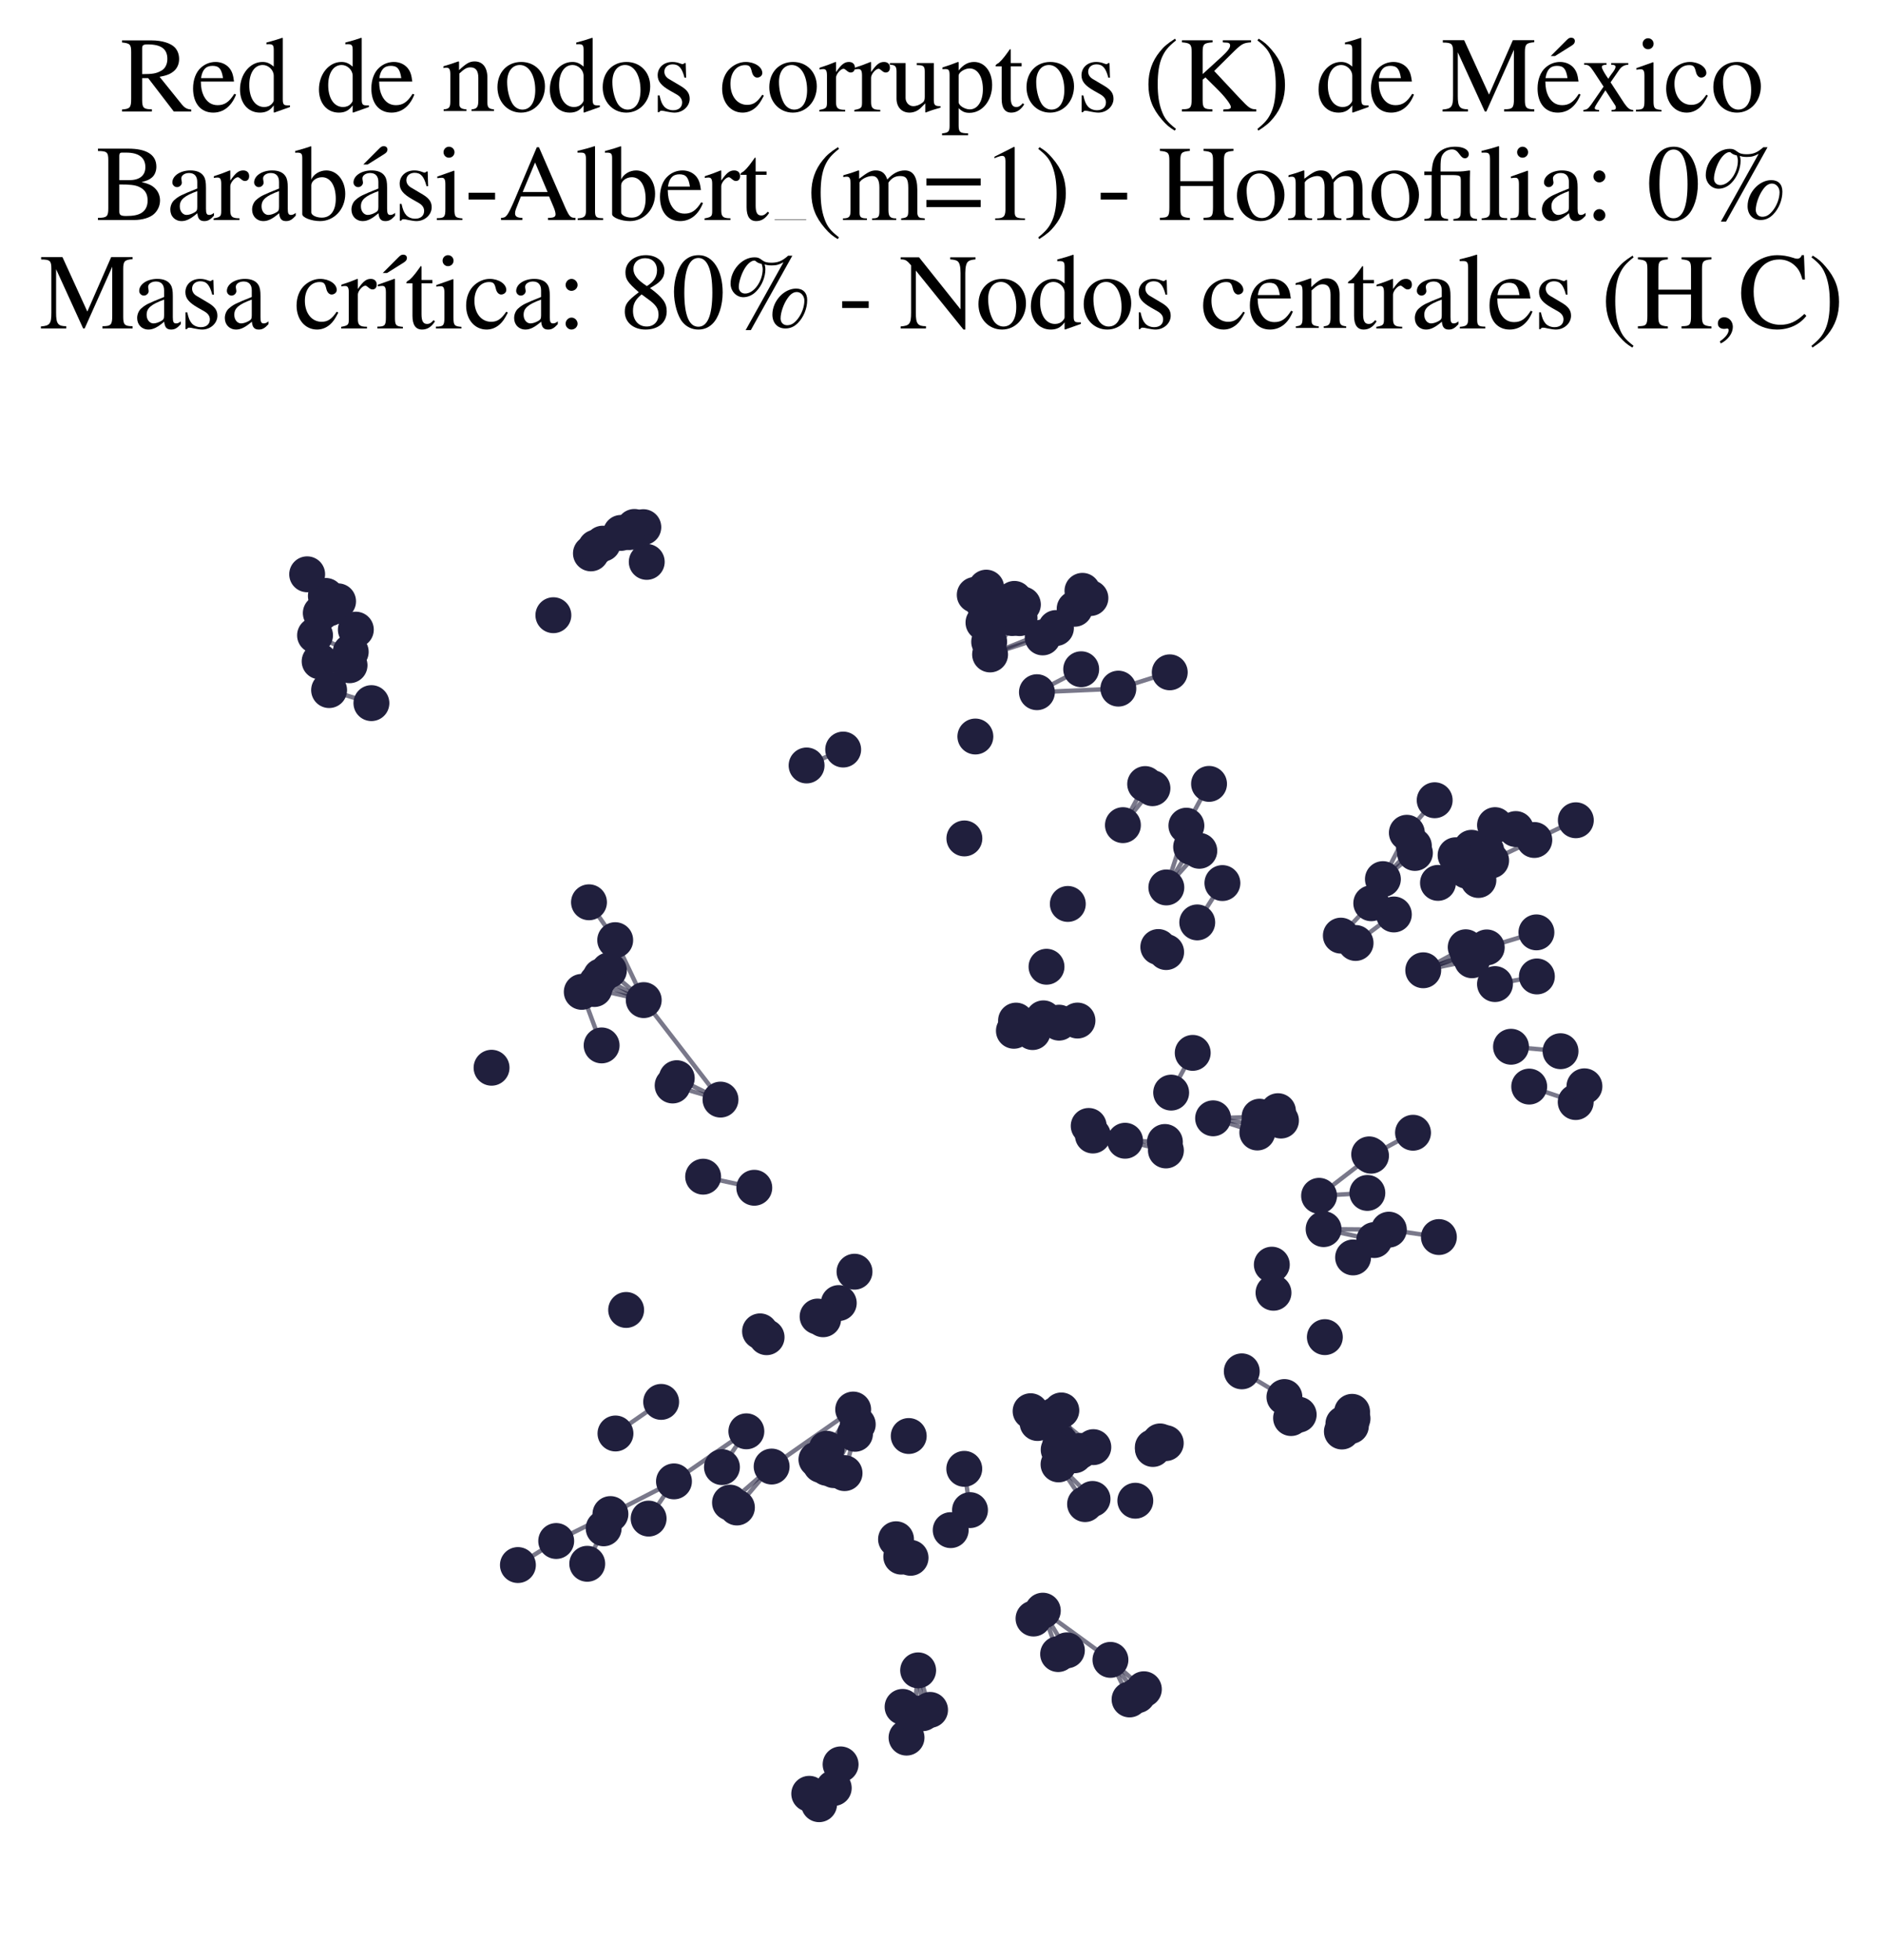 <?xml version="1.0" encoding="utf-8" standalone="no"?>
<!DOCTYPE svg PUBLIC "-//W3C//DTD SVG 1.1//EN"
  "http://www.w3.org/Graphics/SVG/1.1/DTD/svg11.dtd">
<svg xmlns:xlink="http://www.w3.org/1999/xlink" width="171.118pt" height="178.036pt" viewBox="0 0 171.118 178.036" xmlns="http://www.w3.org/2000/svg" version="1.1">
 <defs>
  <style type="text/css">*{stroke-linejoin: round; stroke-linecap: butt}</style>
 </defs>
 <g id="figure_1">
  <g id="patch_1">
   <path d="M 0 178.036 
L 171.118 178.036 
L 171.118 0 
L 0 0 
z
" style="fill: #ffffff"/>
  </g>
  <g id="axes_1">
   <g id="LineCollection_1">
    <path d="M 98.178 131.791 
L 96.448 128.114 
" clip-path="url(#pa619e62943)" style="fill: none; stroke: #201f3d; stroke-opacity: 0.6; stroke-width: 0.4"/>
    <path d="M 96.158 150.244 
L 94.766 146.3 
" clip-path="url(#pa619e62943)" style="fill: none; stroke: #201f3d; stroke-opacity: 0.6; stroke-width: 0.4"/>
    <path d="M 99.356 131.448 
L 95.845 128.56 
" clip-path="url(#pa619e62943)" style="fill: none; stroke: #201f3d; stroke-opacity: 0.6; stroke-width: 0.4"/>
    <path d="M 87.628 133.418 
L 88.15 137.168 
" clip-path="url(#pa619e62943)" style="fill: none; stroke: #201f3d; stroke-opacity: 0.6; stroke-width: 0.4"/>
    <path d="M 82.023 155.042 
L 82.381 157.832 
" clip-path="url(#pa619e62943)" style="fill: none; stroke: #201f3d; stroke-opacity: 0.6; stroke-width: 0.4"/>
    <path d="M 94.289 129.256 
L 97.651 132.187 
" clip-path="url(#pa619e62943)" style="fill: none; stroke: #201f3d; stroke-opacity: 0.6; stroke-width: 0.4"/>
    <path d="M 74.594 133.064 
L 77.949 129.379 
" clip-path="url(#pa619e62943)" style="fill: none; stroke: #201f3d; stroke-opacity: 0.6; stroke-width: 0.4"/>
    <path d="M 110.24 101.579 
L 114.259 102.869 
" clip-path="url(#pa619e62943)" style="fill: none; stroke: #201f3d; stroke-opacity: 0.6; stroke-width: 0.4"/>
    <path d="M 110.24 101.579 
L 114.39 102.178 
" clip-path="url(#pa619e62943)" style="fill: none; stroke: #201f3d; stroke-opacity: 0.6; stroke-width: 0.4"/>
    <path d="M 110.24 101.579 
L 114.465 101.433 
" clip-path="url(#pa619e62943)" style="fill: none; stroke: #201f3d; stroke-opacity: 0.6; stroke-width: 0.4"/>
    <path d="M 137.313 95.079 
L 141.814 95.484 
" clip-path="url(#pa619e62943)" style="fill: none; stroke: #201f3d; stroke-opacity: 0.6; stroke-width: 0.4"/>
    <path d="M 56.432 48.405 
L 58.773 51.038 
" clip-path="url(#pa619e62943)" style="fill: none; stroke: #201f3d; stroke-opacity: 0.6; stroke-width: 0.4"/>
    <path d="M 129.337 88.132 
L 133.77 87.223 
" clip-path="url(#pa619e62943)" style="fill: none; stroke: #201f3d; stroke-opacity: 0.6; stroke-width: 0.4"/>
    <path d="M 129.337 88.132 
L 133.418 86.652 
" clip-path="url(#pa619e62943)" style="fill: none; stroke: #201f3d; stroke-opacity: 0.6; stroke-width: 0.4"/>
    <path d="M 129.337 88.132 
L 135.108 86.057 
" clip-path="url(#pa619e62943)" style="fill: none; stroke: #201f3d; stroke-opacity: 0.6; stroke-width: 0.4"/>
    <path d="M 129.337 88.132 
L 133.196 86.041 
" clip-path="url(#pa619e62943)" style="fill: none; stroke: #201f3d; stroke-opacity: 0.6; stroke-width: 0.4"/>
    <path d="M 95.96 57.047 
L 89.975 59.445 
" clip-path="url(#pa619e62943)" style="fill: none; stroke: #201f3d; stroke-opacity: 0.6; stroke-width: 0.4"/>
    <path d="M 95.96 57.047 
L 99.092 54.324 
" clip-path="url(#pa619e62943)" style="fill: none; stroke: #201f3d; stroke-opacity: 0.6; stroke-width: 0.4"/>
    <path d="M 95.96 57.047 
L 98.368 53.667 
" clip-path="url(#pa619e62943)" style="fill: none; stroke: #201f3d; stroke-opacity: 0.6; stroke-width: 0.4"/>
    <path d="M 105.991 80.609 
L 107.813 74.998 
" clip-path="url(#pa619e62943)" style="fill: none; stroke: #201f3d; stroke-opacity: 0.6; stroke-width: 0.4"/>
    <path d="M 105.991 80.609 
L 108.244 76.931 
" clip-path="url(#pa619e62943)" style="fill: none; stroke: #201f3d; stroke-opacity: 0.6; stroke-width: 0.4"/>
    <path d="M 105.991 80.609 
L 108.988 77.279 
" clip-path="url(#pa619e62943)" style="fill: none; stroke: #201f3d; stroke-opacity: 0.6; stroke-width: 0.4"/>
    <path d="M 96.954 149.905 
L 94.766 146.3 
" clip-path="url(#pa619e62943)" style="fill: none; stroke: #201f3d; stroke-opacity: 0.6; stroke-width: 0.4"/>
    <path d="M 55.907 85.397 
L 58.499 90.842 
" clip-path="url(#pa619e62943)" style="fill: none; stroke: #201f3d; stroke-opacity: 0.6; stroke-width: 0.4"/>
    <path d="M 55.907 85.397 
L 53.525 81.957 
" clip-path="url(#pa619e62943)" style="fill: none; stroke: #201f3d; stroke-opacity: 0.6; stroke-width: 0.4"/>
    <path d="M 65.476 99.879 
L 61.126 98.599 
" clip-path="url(#pa619e62943)" style="fill: none; stroke: #201f3d; stroke-opacity: 0.6; stroke-width: 0.4"/>
    <path d="M 65.476 99.879 
L 61.501 97.934 
" clip-path="url(#pa619e62943)" style="fill: none; stroke: #201f3d; stroke-opacity: 0.6; stroke-width: 0.4"/>
    <path d="M 65.476 99.879 
L 58.499 90.842 
" clip-path="url(#pa619e62943)" style="fill: none; stroke: #201f3d; stroke-opacity: 0.6; stroke-width: 0.4"/>
    <path d="M 89.975 59.445 
L 90.541 55.315 
" clip-path="url(#pa619e62943)" style="fill: none; stroke: #201f3d; stroke-opacity: 0.6; stroke-width: 0.4"/>
    <path d="M 89.975 59.445 
L 92.654 56.146 
" clip-path="url(#pa619e62943)" style="fill: none; stroke: #201f3d; stroke-opacity: 0.6; stroke-width: 0.4"/>
    <path d="M 89.975 59.445 
L 89.373 56.549 
" clip-path="url(#pa619e62943)" style="fill: none; stroke: #201f3d; stroke-opacity: 0.6; stroke-width: 0.4"/>
    <path d="M 89.975 59.445 
L 91.983 56.14 
" clip-path="url(#pa619e62943)" style="fill: none; stroke: #201f3d; stroke-opacity: 0.6; stroke-width: 0.4"/>
    <path d="M 89.975 59.445 
L 91.802 55.462 
" clip-path="url(#pa619e62943)" style="fill: none; stroke: #201f3d; stroke-opacity: 0.6; stroke-width: 0.4"/>
    <path d="M 89.975 59.445 
L 94.754 57.898 
" clip-path="url(#pa619e62943)" style="fill: none; stroke: #201f3d; stroke-opacity: 0.6; stroke-width: 0.4"/>
    <path d="M 89.975 59.445 
L 91.165 55.259 
" clip-path="url(#pa619e62943)" style="fill: none; stroke: #201f3d; stroke-opacity: 0.6; stroke-width: 0.4"/>
    <path d="M 103.95 153.439 
L 100.912 150.77 
" clip-path="url(#pa619e62943)" style="fill: none; stroke: #201f3d; stroke-opacity: 0.6; stroke-width: 0.4"/>
    <path d="M 54.603 88.685 
L 58.499 90.842 
" clip-path="url(#pa619e62943)" style="fill: none; stroke: #201f3d; stroke-opacity: 0.6; stroke-width: 0.4"/>
    <path d="M 77.699 130.236 
L 76.75 133.809 
" clip-path="url(#pa619e62943)" style="fill: none; stroke: #201f3d; stroke-opacity: 0.6; stroke-width: 0.4"/>
    <path d="M 29.937 55.251 
L 32.337 57.193 
" clip-path="url(#pa619e62943)" style="fill: none; stroke: #201f3d; stroke-opacity: 0.6; stroke-width: 0.4"/>
    <path d="M 97.917 92.699 
L 96.24 92.89 
" clip-path="url(#pa619e62943)" style="fill: none; stroke: #201f3d; stroke-opacity: 0.6; stroke-width: 0.4"/>
    <path d="M 127.848 75.641 
L 125.672 79.852 
" clip-path="url(#pa619e62943)" style="fill: none; stroke: #201f3d; stroke-opacity: 0.6; stroke-width: 0.4"/>
    <path d="M 127.848 75.641 
L 130.377 72.688 
" clip-path="url(#pa619e62943)" style="fill: none; stroke: #201f3d; stroke-opacity: 0.6; stroke-width: 0.4"/>
    <path d="M 33.752 63.867 
L 29.908 62.682 
" clip-path="url(#pa619e62943)" style="fill: none; stroke: #201f3d; stroke-opacity: 0.6; stroke-width: 0.4"/>
    <path d="M 105.86 103.729 
L 102.244 103.616 
" clip-path="url(#pa619e62943)" style="fill: none; stroke: #201f3d; stroke-opacity: 0.6; stroke-width: 0.4"/>
    <path d="M 120.283 111.644 
L 126.214 111.693 
" clip-path="url(#pa619e62943)" style="fill: none; stroke: #201f3d; stroke-opacity: 0.6; stroke-width: 0.4"/>
    <path d="M 120.283 111.644 
L 124.885 112.639 
" clip-path="url(#pa619e62943)" style="fill: none; stroke: #201f3d; stroke-opacity: 0.6; stroke-width: 0.4"/>
    <path d="M 94.766 146.3 
L 100.912 150.77 
" clip-path="url(#pa619e62943)" style="fill: none; stroke: #201f3d; stroke-opacity: 0.6; stroke-width: 0.4"/>
    <path d="M 70.123 133.21 
L 77.533 128.031 
" clip-path="url(#pa619e62943)" style="fill: none; stroke: #201f3d; stroke-opacity: 0.6; stroke-width: 0.4"/>
    <path d="M 70.123 133.21 
L 66.968 136.93 
" clip-path="url(#pa619e62943)" style="fill: none; stroke: #201f3d; stroke-opacity: 0.6; stroke-width: 0.4"/>
    <path d="M 70.123 133.21 
L 66.339 136.489 
" clip-path="url(#pa619e62943)" style="fill: none; stroke: #201f3d; stroke-opacity: 0.6; stroke-width: 0.4"/>
    <path d="M 89.625 53.377 
L 89.373 56.549 
" clip-path="url(#pa619e62943)" style="fill: none; stroke: #201f3d; stroke-opacity: 0.6; stroke-width: 0.4"/>
    <path d="M 92.332 92.704 
L 94.82 92.499 
" clip-path="url(#pa619e62943)" style="fill: none; stroke: #201f3d; stroke-opacity: 0.6; stroke-width: 0.4"/>
    <path d="M 77.654 115.511 
L 76.224 118.359 
" clip-path="url(#pa619e62943)" style="fill: none; stroke: #201f3d; stroke-opacity: 0.6; stroke-width: 0.4"/>
    <path d="M 137.745 75.304 
L 135.061 77.256 
" clip-path="url(#pa619e62943)" style="fill: none; stroke: #201f3d; stroke-opacity: 0.6; stroke-width: 0.4"/>
    <path d="M 130.677 80.195 
L 133.931 79.388 
" clip-path="url(#pa619e62943)" style="fill: none; stroke: #201f3d; stroke-opacity: 0.6; stroke-width: 0.4"/>
    <path d="M 130.677 80.195 
L 133.289 79.092 
" clip-path="url(#pa619e62943)" style="fill: none; stroke: #201f3d; stroke-opacity: 0.6; stroke-width: 0.4"/>
    <path d="M 130.677 80.195 
L 134.351 79.932 
" clip-path="url(#pa619e62943)" style="fill: none; stroke: #201f3d; stroke-opacity: 0.6; stroke-width: 0.4"/>
    <path d="M 130.677 80.195 
L 135.507 78.162 
" clip-path="url(#pa619e62943)" style="fill: none; stroke: #201f3d; stroke-opacity: 0.6; stroke-width: 0.4"/>
    <path d="M 130.677 80.195 
L 135.061 77.256 
" clip-path="url(#pa619e62943)" style="fill: none; stroke: #201f3d; stroke-opacity: 0.6; stroke-width: 0.4"/>
    <path d="M 130.677 80.195 
L 133.223 78.422 
" clip-path="url(#pa619e62943)" style="fill: none; stroke: #201f3d; stroke-opacity: 0.6; stroke-width: 0.4"/>
    <path d="M 130.677 80.195 
L 133.729 77.007 
" clip-path="url(#pa619e62943)" style="fill: none; stroke: #201f3d; stroke-opacity: 0.6; stroke-width: 0.4"/>
    <path d="M 130.677 80.195 
L 132.863 77.655 
" clip-path="url(#pa619e62943)" style="fill: none; stroke: #201f3d; stroke-opacity: 0.6; stroke-width: 0.4"/>
    <path d="M 130.677 80.195 
L 132.277 77.685 
" clip-path="url(#pa619e62943)" style="fill: none; stroke: #201f3d; stroke-opacity: 0.6; stroke-width: 0.4"/>
    <path d="M 125.672 79.852 
L 128.486 76.84 
" clip-path="url(#pa619e62943)" style="fill: none; stroke: #201f3d; stroke-opacity: 0.6; stroke-width: 0.4"/>
    <path d="M 125.672 79.852 
L 128.582 77.476 
" clip-path="url(#pa619e62943)" style="fill: none; stroke: #201f3d; stroke-opacity: 0.6; stroke-width: 0.4"/>
    <path d="M 94.754 57.898 
L 97.659 55.297 
" clip-path="url(#pa619e62943)" style="fill: none; stroke: #201f3d; stroke-opacity: 0.6; stroke-width: 0.4"/>
    <path d="M 107.813 74.998 
L 109.872 71.202 
" clip-path="url(#pa619e62943)" style="fill: none; stroke: #201f3d; stroke-opacity: 0.6; stroke-width: 0.4"/>
    <path d="M 96.448 128.114 
L 97.297 131.941 
" clip-path="url(#pa619e62943)" style="fill: none; stroke: #201f3d; stroke-opacity: 0.6; stroke-width: 0.4"/>
    <path d="M 96.448 128.114 
L 96.208 131.683 
" clip-path="url(#pa619e62943)" style="fill: none; stroke: #201f3d; stroke-opacity: 0.6; stroke-width: 0.4"/>
    <path d="M 108.8 83.785 
L 111.087 80.211 
" clip-path="url(#pa619e62943)" style="fill: none; stroke: #201f3d; stroke-opacity: 0.6; stroke-width: 0.4"/>
    <path d="M 84.52 155.314 
L 83.437 151.723 
" clip-path="url(#pa619e62943)" style="fill: none; stroke: #201f3d; stroke-opacity: 0.6; stroke-width: 0.4"/>
    <path d="M 31.765 60.426 
L 29.047 60.072 
" clip-path="url(#pa619e62943)" style="fill: none; stroke: #201f3d; stroke-opacity: 0.6; stroke-width: 0.4"/>
    <path d="M 96.375 131.058 
L 93.656 128.184 
" clip-path="url(#pa619e62943)" style="fill: none; stroke: #201f3d; stroke-opacity: 0.6; stroke-width: 0.4"/>
    <path d="M 124.592 104.977 
L 119.871 108.618 
" clip-path="url(#pa619e62943)" style="fill: none; stroke: #201f3d; stroke-opacity: 0.6; stroke-width: 0.4"/>
    <path d="M 124.592 104.977 
L 128.409 102.889 
" clip-path="url(#pa619e62943)" style="fill: none; stroke: #201f3d; stroke-opacity: 0.6; stroke-width: 0.4"/>
    <path d="M 75.767 162.409 
L 76.39 160.265 
" clip-path="url(#pa619e62943)" style="fill: none; stroke: #201f3d; stroke-opacity: 0.6; stroke-width: 0.4"/>
    <path d="M 89.373 56.549 
L 88.581 54.038 
" clip-path="url(#pa619e62943)" style="fill: none; stroke: #201f3d; stroke-opacity: 0.6; stroke-width: 0.4"/>
    <path d="M 58.462 47.883 
L 58.773 51.038 
" clip-path="url(#pa619e62943)" style="fill: none; stroke: #201f3d; stroke-opacity: 0.6; stroke-width: 0.4"/>
    <path d="M 89.891 58.297 
L 92.183 54.399 
" clip-path="url(#pa619e62943)" style="fill: none; stroke: #201f3d; stroke-opacity: 0.6; stroke-width: 0.4"/>
    <path d="M 89.891 58.297 
L 92.955 54.911 
" clip-path="url(#pa619e62943)" style="fill: none; stroke: #201f3d; stroke-opacity: 0.6; stroke-width: 0.4"/>
    <path d="M 101.63 62.55 
L 94.231 62.874 
" clip-path="url(#pa619e62943)" style="fill: none; stroke: #201f3d; stroke-opacity: 0.6; stroke-width: 0.4"/>
    <path d="M 101.63 62.55 
L 106.302 61.069 
" clip-path="url(#pa619e62943)" style="fill: none; stroke: #201f3d; stroke-opacity: 0.6; stroke-width: 0.4"/>
    <path d="M 54.858 138.821 
L 53.366 142.042 
" clip-path="url(#pa619e62943)" style="fill: none; stroke: #201f3d; stroke-opacity: 0.6; stroke-width: 0.4"/>
    <path d="M 112.847 124.563 
L 116.722 126.896 
" clip-path="url(#pa619e62943)" style="fill: none; stroke: #201f3d; stroke-opacity: 0.6; stroke-width: 0.4"/>
    <path d="M 102.046 74.95 
L 104.73 71.595 
" clip-path="url(#pa619e62943)" style="fill: none; stroke: #201f3d; stroke-opacity: 0.6; stroke-width: 0.4"/>
    <path d="M 102.046 74.95 
L 104.067 71.218 
" clip-path="url(#pa619e62943)" style="fill: none; stroke: #201f3d; stroke-opacity: 0.6; stroke-width: 0.4"/>
    <path d="M 126.214 111.693 
L 130.76 112.365 
" clip-path="url(#pa619e62943)" style="fill: none; stroke: #201f3d; stroke-opacity: 0.6; stroke-width: 0.4"/>
    <path d="M 108.389 95.635 
L 106.43 99.245 
" clip-path="url(#pa619e62943)" style="fill: none; stroke: #201f3d; stroke-opacity: 0.6; stroke-width: 0.4"/>
    <path d="M 83.085 155.635 
L 83.437 151.723 
" clip-path="url(#pa619e62943)" style="fill: none; stroke: #201f3d; stroke-opacity: 0.6; stroke-width: 0.4"/>
    <path d="M 135.108 86.057 
L 139.623 84.689 
" clip-path="url(#pa619e62943)" style="fill: none; stroke: #201f3d; stroke-opacity: 0.6; stroke-width: 0.4"/>
    <path d="M 98.606 136.621 
L 96.195 133.015 
" clip-path="url(#pa619e62943)" style="fill: none; stroke: #201f3d; stroke-opacity: 0.6; stroke-width: 0.4"/>
    <path d="M 139.431 76.298 
L 135.507 78.162 
" clip-path="url(#pa619e62943)" style="fill: none; stroke: #201f3d; stroke-opacity: 0.6; stroke-width: 0.4"/>
    <path d="M 139.431 76.298 
L 143.204 74.506 
" clip-path="url(#pa619e62943)" style="fill: none; stroke: #201f3d; stroke-opacity: 0.6; stroke-width: 0.4"/>
    <path d="M 67.826 130.01 
L 61.248 134.557 
" clip-path="url(#pa619e62943)" style="fill: none; stroke: #201f3d; stroke-opacity: 0.6; stroke-width: 0.4"/>
    <path d="M 67.826 130.01 
L 65.608 133.26 
" clip-path="url(#pa619e62943)" style="fill: none; stroke: #201f3d; stroke-opacity: 0.6; stroke-width: 0.4"/>
    <path d="M 102.244 103.616 
L 105.953 104.498 
" clip-path="url(#pa619e62943)" style="fill: none; stroke: #201f3d; stroke-opacity: 0.6; stroke-width: 0.4"/>
    <path d="M 143.192 100.103 
L 138.967 98.697 
" clip-path="url(#pa619e62943)" style="fill: none; stroke: #201f3d; stroke-opacity: 0.6; stroke-width: 0.4"/>
    <path d="M 83.849 155.615 
L 83.437 151.723 
" clip-path="url(#pa619e62943)" style="fill: none; stroke: #201f3d; stroke-opacity: 0.6; stroke-width: 0.4"/>
    <path d="M 54.23 89.23 
L 58.499 90.842 
" clip-path="url(#pa619e62943)" style="fill: none; stroke: #201f3d; stroke-opacity: 0.6; stroke-width: 0.4"/>
    <path d="M 133.729 77.007 
L 135.861 74.948 
" clip-path="url(#pa619e62943)" style="fill: none; stroke: #201f3d; stroke-opacity: 0.6; stroke-width: 0.4"/>
    <path d="M 31.873 59.211 
L 28.63 57.708 
" clip-path="url(#pa619e62943)" style="fill: none; stroke: #201f3d; stroke-opacity: 0.6; stroke-width: 0.4"/>
    <path d="M 94.82 92.499 
L 92.138 93.629 
" clip-path="url(#pa619e62943)" style="fill: none; stroke: #201f3d; stroke-opacity: 0.6; stroke-width: 0.4"/>
    <path d="M 94.82 92.499 
L 96.24 92.89 
" clip-path="url(#pa619e62943)" style="fill: none; stroke: #201f3d; stroke-opacity: 0.6; stroke-width: 0.4"/>
    <path d="M 94.82 92.499 
L 93.838 93.746 
" clip-path="url(#pa619e62943)" style="fill: none; stroke: #201f3d; stroke-opacity: 0.6; stroke-width: 0.4"/>
    <path d="M 54.011 89.836 
L 58.499 90.842 
" clip-path="url(#pa619e62943)" style="fill: none; stroke: #201f3d; stroke-opacity: 0.6; stroke-width: 0.4"/>
    <path d="M 135.858 89.386 
L 139.665 88.693 
" clip-path="url(#pa619e62943)" style="fill: none; stroke: #201f3d; stroke-opacity: 0.6; stroke-width: 0.4"/>
    <path d="M 61.248 134.557 
L 55.473 137.526 
" clip-path="url(#pa619e62943)" style="fill: none; stroke: #201f3d; stroke-opacity: 0.6; stroke-width: 0.4"/>
    <path d="M 61.248 134.557 
L 58.944 137.937 
" clip-path="url(#pa619e62943)" style="fill: none; stroke: #201f3d; stroke-opacity: 0.6; stroke-width: 0.4"/>
    <path d="M 63.898 106.88 
L 68.546 107.887 
" clip-path="url(#pa619e62943)" style="fill: none; stroke: #201f3d; stroke-opacity: 0.6; stroke-width: 0.4"/>
    <path d="M 119.871 108.618 
L 124.259 108.357 
" clip-path="url(#pa619e62943)" style="fill: none; stroke: #201f3d; stroke-opacity: 0.6; stroke-width: 0.4"/>
    <path d="M 32.337 57.193 
L 29.613 54.13 
" clip-path="url(#pa619e62943)" style="fill: none; stroke: #201f3d; stroke-opacity: 0.6; stroke-width: 0.4"/>
    <path d="M 32.337 57.193 
L 29.153 55.688 
" clip-path="url(#pa619e62943)" style="fill: none; stroke: #201f3d; stroke-opacity: 0.6; stroke-width: 0.4"/>
    <path d="M 32.337 57.193 
L 30.723 54.62 
" clip-path="url(#pa619e62943)" style="fill: none; stroke: #201f3d; stroke-opacity: 0.6; stroke-width: 0.4"/>
    <path d="M 55.473 137.526 
L 50.545 139.973 
" clip-path="url(#pa619e62943)" style="fill: none; stroke: #201f3d; stroke-opacity: 0.6; stroke-width: 0.4"/>
    <path d="M 29.613 54.13 
L 27.914 52.165 
" clip-path="url(#pa619e62943)" style="fill: none; stroke: #201f3d; stroke-opacity: 0.6; stroke-width: 0.4"/>
    <path d="M 98.253 60.79 
L 94.231 62.874 
" clip-path="url(#pa619e62943)" style="fill: none; stroke: #201f3d; stroke-opacity: 0.6; stroke-width: 0.4"/>
    <path d="M 57.178 48.33 
L 58.773 51.038 
" clip-path="url(#pa619e62943)" style="fill: none; stroke: #201f3d; stroke-opacity: 0.6; stroke-width: 0.4"/>
    <path d="M 121.85 84.986 
L 124.614 82.044 
" clip-path="url(#pa619e62943)" style="fill: none; stroke: #201f3d; stroke-opacity: 0.6; stroke-width: 0.4"/>
    <path d="M 99.284 136.152 
L 96.195 133.015 
" clip-path="url(#pa619e62943)" style="fill: none; stroke: #201f3d; stroke-opacity: 0.6; stroke-width: 0.4"/>
    <path d="M 123.189 85.653 
L 126.667 83.063 
" clip-path="url(#pa619e62943)" style="fill: none; stroke: #201f3d; stroke-opacity: 0.6; stroke-width: 0.4"/>
    <path d="M 54.673 94.958 
L 52.868 90.093 
" clip-path="url(#pa619e62943)" style="fill: none; stroke: #201f3d; stroke-opacity: 0.6; stroke-width: 0.4"/>
    <path d="M 50.545 139.973 
L 47.066 142.157 
" clip-path="url(#pa619e62943)" style="fill: none; stroke: #201f3d; stroke-opacity: 0.6; stroke-width: 0.4"/>
    <path d="M 77.949 129.379 
L 75.142 133.328 
" clip-path="url(#pa619e62943)" style="fill: none; stroke: #201f3d; stroke-opacity: 0.6; stroke-width: 0.4"/>
    <path d="M 77.949 129.379 
L 75.777 133.537 
" clip-path="url(#pa619e62943)" style="fill: none; stroke: #201f3d; stroke-opacity: 0.6; stroke-width: 0.4"/>
    <path d="M 77.949 129.379 
L 74.193 132.568 
" clip-path="url(#pa619e62943)" style="fill: none; stroke: #201f3d; stroke-opacity: 0.6; stroke-width: 0.4"/>
    <path d="M 77.533 128.031 
L 75.123 131.594 
" clip-path="url(#pa619e62943)" style="fill: none; stroke: #201f3d; stroke-opacity: 0.6; stroke-width: 0.4"/>
    <path d="M 100.912 150.77 
L 102.649 154.364 
" clip-path="url(#pa619e62943)" style="fill: none; stroke: #201f3d; stroke-opacity: 0.6; stroke-width: 0.4"/>
    <path d="M 100.912 150.77 
L 103.374 153.978 
" clip-path="url(#pa619e62943)" style="fill: none; stroke: #201f3d; stroke-opacity: 0.6; stroke-width: 0.4"/>
    <path d="M 73.299 69.529 
L 76.624 68.083 
" clip-path="url(#pa619e62943)" style="fill: none; stroke: #201f3d; stroke-opacity: 0.6; stroke-width: 0.4"/>
    <path d="M 57.65 47.863 
L 58.773 51.038 
" clip-path="url(#pa619e62943)" style="fill: none; stroke: #201f3d; stroke-opacity: 0.6; stroke-width: 0.4"/>
    <path d="M 55.335 88.142 
L 58.499 90.842 
" clip-path="url(#pa619e62943)" style="fill: none; stroke: #201f3d; stroke-opacity: 0.6; stroke-width: 0.4"/>
    <path d="M 60.083 127.337 
L 55.931 130.207 
" clip-path="url(#pa619e62943)" style="fill: none; stroke: #201f3d; stroke-opacity: 0.6; stroke-width: 0.4"/>
   </g>
   <g id="PathCollection_1">
    <defs>
     <path id="m5e683a9c0a" d="M 0 1.581 
C 0.419 1.581 0.822 1.415 1.118 1.118 
C 1.415 0.822 1.581 0.419 1.581 0 
C 1.581 -0.419 1.415 -0.822 1.118 -1.118 
C 0.822 -1.415 0.419 -1.581 0 -1.581 
C -0.419 -1.581 -0.822 -1.415 -1.118 -1.118 
C -1.415 -0.822 -1.581 -0.419 -1.581 0 
C -1.581 0.419 -1.415 0.822 -1.118 1.118 
C -0.822 1.415 -0.419 1.581 0 1.581 
z
" style="stroke: #201f3d; stroke-width: 0.1"/>
    </defs>
    <g clip-path="url(#pa619e62943)">
     <use xlink:href="#m5e683a9c0a" x="143.204" y="74.506" style="fill: #201f3d; stroke: #201f3d; stroke-width: 0.1"/>
     <use xlink:href="#m5e683a9c0a" x="69.664" y="121.461" style="fill: #201f3d; stroke: #201f3d; stroke-width: 0.1"/>
     <use xlink:href="#m5e683a9c0a" x="58.944" y="137.937" style="fill: #201f3d; stroke: #201f3d; stroke-width: 0.1"/>
     <use xlink:href="#m5e683a9c0a" x="133.289" y="79.092" style="fill: #201f3d; stroke: #201f3d; stroke-width: 0.1"/>
     <use xlink:href="#m5e683a9c0a" x="135.507" y="78.162" style="fill: #201f3d; stroke: #201f3d; stroke-width: 0.1"/>
     <use xlink:href="#m5e683a9c0a" x="89.625" y="53.377" style="fill: #201f3d; stroke: #201f3d; stroke-width: 0.1"/>
     <use xlink:href="#m5e683a9c0a" x="66.968" y="136.93" style="fill: #201f3d; stroke: #201f3d; stroke-width: 0.1"/>
     <use xlink:href="#m5e683a9c0a" x="106.43" y="99.245" style="fill: #201f3d; stroke: #201f3d; stroke-width: 0.1"/>
     <use xlink:href="#m5e683a9c0a" x="53.366" y="142.042" style="fill: #201f3d; stroke: #201f3d; stroke-width: 0.1"/>
     <use xlink:href="#m5e683a9c0a" x="135.061" y="77.256" style="fill: #201f3d; stroke: #201f3d; stroke-width: 0.1"/>
     <use xlink:href="#m5e683a9c0a" x="73.54" y="162.935" style="fill: #201f3d; stroke: #201f3d; stroke-width: 0.1"/>
     <use xlink:href="#m5e683a9c0a" x="96.375" y="131.058" style="fill: #201f3d; stroke: #201f3d; stroke-width: 0.1"/>
     <use xlink:href="#m5e683a9c0a" x="84.52" y="155.314" style="fill: #201f3d; stroke: #201f3d; stroke-width: 0.1"/>
     <use xlink:href="#m5e683a9c0a" x="76.75" y="133.809" style="fill: #201f3d; stroke: #201f3d; stroke-width: 0.1"/>
     <use xlink:href="#m5e683a9c0a" x="77.699" y="130.236" style="fill: #201f3d; stroke: #201f3d; stroke-width: 0.1"/>
     <use xlink:href="#m5e683a9c0a" x="81.427" y="139.813" style="fill: #201f3d; stroke: #201f3d; stroke-width: 0.1"/>
     <use xlink:href="#m5e683a9c0a" x="120.396" y="121.455" style="fill: #201f3d; stroke: #201f3d; stroke-width: 0.1"/>
     <use xlink:href="#m5e683a9c0a" x="82.581" y="130.437" style="fill: #201f3d; stroke: #201f3d; stroke-width: 0.1"/>
     <use xlink:href="#m5e683a9c0a" x="47.066" y="142.157" style="fill: #201f3d; stroke: #201f3d; stroke-width: 0.1"/>
     <use xlink:href="#m5e683a9c0a" x="54.858" y="138.821" style="fill: #201f3d; stroke: #201f3d; stroke-width: 0.1"/>
     <use xlink:href="#m5e683a9c0a" x="101.63" y="62.55" style="fill: #201f3d; stroke: #201f3d; stroke-width: 0.1"/>
     <use xlink:href="#m5e683a9c0a" x="96.158" y="150.244" style="fill: #201f3d; stroke: #201f3d; stroke-width: 0.1"/>
     <use xlink:href="#m5e683a9c0a" x="124.592" y="104.977" style="fill: #201f3d; stroke: #201f3d; stroke-width: 0.1"/>
     <use xlink:href="#m5e683a9c0a" x="98.606" y="136.621" style="fill: #201f3d; stroke: #201f3d; stroke-width: 0.1"/>
     <use xlink:href="#m5e683a9c0a" x="104.769" y="131.615" style="fill: #201f3d; stroke: #201f3d; stroke-width: 0.1"/>
     <use xlink:href="#m5e683a9c0a" x="74.437" y="163.88" style="fill: #201f3d; stroke: #201f3d; stroke-width: 0.1"/>
     <use xlink:href="#m5e683a9c0a" x="74.299" y="119.587" style="fill: #201f3d; stroke: #201f3d; stroke-width: 0.1"/>
     <use xlink:href="#m5e683a9c0a" x="58.462" y="47.883" style="fill: #201f3d; stroke: #201f3d; stroke-width: 0.1"/>
     <use xlink:href="#m5e683a9c0a" x="126.214" y="111.693" style="fill: #201f3d; stroke: #201f3d; stroke-width: 0.1"/>
     <use xlink:href="#m5e683a9c0a" x="99.356" y="131.448" style="fill: #201f3d; stroke: #201f3d; stroke-width: 0.1"/>
     <use xlink:href="#m5e683a9c0a" x="53.701" y="50.265" style="fill: #201f3d; stroke: #201f3d; stroke-width: 0.1"/>
     <use xlink:href="#m5e683a9c0a" x="29.047" y="60.072" style="fill: #201f3d; stroke: #201f3d; stroke-width: 0.1"/>
     <use xlink:href="#m5e683a9c0a" x="29.153" y="55.688" style="fill: #201f3d; stroke: #201f3d; stroke-width: 0.1"/>
     <use xlink:href="#m5e683a9c0a" x="135.108" y="86.057" style="fill: #201f3d; stroke: #201f3d; stroke-width: 0.1"/>
     <use xlink:href="#m5e683a9c0a" x="29.908" y="62.682" style="fill: #201f3d; stroke: #201f3d; stroke-width: 0.1"/>
     <use xlink:href="#m5e683a9c0a" x="91.802" y="55.462" style="fill: #201f3d; stroke: #201f3d; stroke-width: 0.1"/>
     <use xlink:href="#m5e683a9c0a" x="92.654" y="56.146" style="fill: #201f3d; stroke: #201f3d; stroke-width: 0.1"/>
     <use xlink:href="#m5e683a9c0a" x="96.448" y="128.114" style="fill: #201f3d; stroke: #201f3d; stroke-width: 0.1"/>
     <use xlink:href="#m5e683a9c0a" x="125.672" y="79.852" style="fill: #201f3d; stroke: #201f3d; stroke-width: 0.1"/>
     <use xlink:href="#m5e683a9c0a" x="82.381" y="157.832" style="fill: #201f3d; stroke: #201f3d; stroke-width: 0.1"/>
     <use xlink:href="#m5e683a9c0a" x="89.333" y="54.708" style="fill: #201f3d; stroke: #201f3d; stroke-width: 0.1"/>
     <use xlink:href="#m5e683a9c0a" x="139.623" y="84.689" style="fill: #201f3d; stroke: #201f3d; stroke-width: 0.1"/>
     <use xlink:href="#m5e683a9c0a" x="68.546" y="107.887" style="fill: #201f3d; stroke: #201f3d; stroke-width: 0.1"/>
     <use xlink:href="#m5e683a9c0a" x="92.955" y="54.911" style="fill: #201f3d; stroke: #201f3d; stroke-width: 0.1"/>
     <use xlink:href="#m5e683a9c0a" x="54.143" y="49.739" style="fill: #201f3d; stroke: #201f3d; stroke-width: 0.1"/>
     <use xlink:href="#m5e683a9c0a" x="118.019" y="128.498" style="fill: #201f3d; stroke: #201f3d; stroke-width: 0.1"/>
     <use xlink:href="#m5e683a9c0a" x="61.248" y="134.557" style="fill: #201f3d; stroke: #201f3d; stroke-width: 0.1"/>
     <use xlink:href="#m5e683a9c0a" x="90.541" y="55.315" style="fill: #201f3d; stroke: #201f3d; stroke-width: 0.1"/>
     <use xlink:href="#m5e683a9c0a" x="91.983" y="56.14" style="fill: #201f3d; stroke: #201f3d; stroke-width: 0.1"/>
     <use xlink:href="#m5e683a9c0a" x="83.849" y="155.615" style="fill: #201f3d; stroke: #201f3d; stroke-width: 0.1"/>
     <use xlink:href="#m5e683a9c0a" x="74.193" y="132.568" style="fill: #201f3d; stroke: #201f3d; stroke-width: 0.1"/>
     <use xlink:href="#m5e683a9c0a" x="63.898" y="106.88" style="fill: #201f3d; stroke: #201f3d; stroke-width: 0.1"/>
     <use xlink:href="#m5e683a9c0a" x="109.872" y="71.202" style="fill: #201f3d; stroke: #201f3d; stroke-width: 0.1"/>
     <use xlink:href="#m5e683a9c0a" x="54.23" y="89.23" style="fill: #201f3d; stroke: #201f3d; stroke-width: 0.1"/>
     <use xlink:href="#m5e683a9c0a" x="30.723" y="54.62" style="fill: #201f3d; stroke: #201f3d; stroke-width: 0.1"/>
     <use xlink:href="#m5e683a9c0a" x="107.813" y="74.998" style="fill: #201f3d; stroke: #201f3d; stroke-width: 0.1"/>
     <use xlink:href="#m5e683a9c0a" x="133.931" y="79.388" style="fill: #201f3d; stroke: #201f3d; stroke-width: 0.1"/>
     <use xlink:href="#m5e683a9c0a" x="137.313" y="95.079" style="fill: #201f3d; stroke: #201f3d; stroke-width: 0.1"/>
     <use xlink:href="#m5e683a9c0a" x="95.96" y="57.047" style="fill: #201f3d; stroke: #201f3d; stroke-width: 0.1"/>
     <use xlink:href="#m5e683a9c0a" x="124.425" y="104.855" style="fill: #201f3d; stroke: #201f3d; stroke-width: 0.1"/>
     <use xlink:href="#m5e683a9c0a" x="52.868" y="90.093" style="fill: #201f3d; stroke: #201f3d; stroke-width: 0.1"/>
     <use xlink:href="#m5e683a9c0a" x="97.917" y="92.699" style="fill: #201f3d; stroke: #201f3d; stroke-width: 0.1"/>
     <use xlink:href="#m5e683a9c0a" x="61.501" y="97.934" style="fill: #201f3d; stroke: #201f3d; stroke-width: 0.1"/>
     <use xlink:href="#m5e683a9c0a" x="133.196" y="86.041" style="fill: #201f3d; stroke: #201f3d; stroke-width: 0.1"/>
     <use xlink:href="#m5e683a9c0a" x="108.8" y="83.785" style="fill: #201f3d; stroke: #201f3d; stroke-width: 0.1"/>
     <use xlink:href="#m5e683a9c0a" x="116.722" y="126.896" style="fill: #201f3d; stroke: #201f3d; stroke-width: 0.1"/>
     <use xlink:href="#m5e683a9c0a" x="86.395" y="138.985" style="fill: #201f3d; stroke: #201f3d; stroke-width: 0.1"/>
     <use xlink:href="#m5e683a9c0a" x="108.988" y="77.279" style="fill: #201f3d; stroke: #201f3d; stroke-width: 0.1"/>
     <use xlink:href="#m5e683a9c0a" x="29.937" y="55.251" style="fill: #201f3d; stroke: #201f3d; stroke-width: 0.1"/>
     <use xlink:href="#m5e683a9c0a" x="128.582" y="77.476" style="fill: #201f3d; stroke: #201f3d; stroke-width: 0.1"/>
     <use xlink:href="#m5e683a9c0a" x="133.418" y="86.652" style="fill: #201f3d; stroke: #201f3d; stroke-width: 0.1"/>
     <use xlink:href="#m5e683a9c0a" x="89.373" y="56.549" style="fill: #201f3d; stroke: #201f3d; stroke-width: 0.1"/>
     <use xlink:href="#m5e683a9c0a" x="129.337" y="88.132" style="fill: #201f3d; stroke: #201f3d; stroke-width: 0.1"/>
     <use xlink:href="#m5e683a9c0a" x="112.847" y="124.563" style="fill: #201f3d; stroke: #201f3d; stroke-width: 0.1"/>
     <use xlink:href="#m5e683a9c0a" x="55.473" y="137.526" style="fill: #201f3d; stroke: #201f3d; stroke-width: 0.1"/>
     <use xlink:href="#m5e683a9c0a" x="29.613" y="54.13" style="fill: #201f3d; stroke: #201f3d; stroke-width: 0.1"/>
     <use xlink:href="#m5e683a9c0a" x="99.284" y="136.152" style="fill: #201f3d; stroke: #201f3d; stroke-width: 0.1"/>
     <use xlink:href="#m5e683a9c0a" x="105.939" y="131.081" style="fill: #201f3d; stroke: #201f3d; stroke-width: 0.1"/>
     <use xlink:href="#m5e683a9c0a" x="88.581" y="54.038" style="fill: #201f3d; stroke: #201f3d; stroke-width: 0.1"/>
     <use xlink:href="#m5e683a9c0a" x="83.085" y="155.635" style="fill: #201f3d; stroke: #201f3d; stroke-width: 0.1"/>
     <use xlink:href="#m5e683a9c0a" x="92.332" y="92.704" style="fill: #201f3d; stroke: #201f3d; stroke-width: 0.1"/>
     <use xlink:href="#m5e683a9c0a" x="114.39" y="102.178" style="fill: #201f3d; stroke: #201f3d; stroke-width: 0.1"/>
     <use xlink:href="#m5e683a9c0a" x="93.921" y="147.017" style="fill: #201f3d; stroke: #201f3d; stroke-width: 0.1"/>
     <use xlink:href="#m5e683a9c0a" x="89.891" y="58.297" style="fill: #201f3d; stroke: #201f3d; stroke-width: 0.1"/>
     <use xlink:href="#m5e683a9c0a" x="100.912" y="150.77" style="fill: #201f3d; stroke: #201f3d; stroke-width: 0.1"/>
     <use xlink:href="#m5e683a9c0a" x="93.656" y="128.184" style="fill: #201f3d; stroke: #201f3d; stroke-width: 0.1"/>
     <use xlink:href="#m5e683a9c0a" x="130.76" y="112.365" style="fill: #201f3d; stroke: #201f3d; stroke-width: 0.1"/>
     <use xlink:href="#m5e683a9c0a" x="138.967" y="98.697" style="fill: #201f3d; stroke: #201f3d; stroke-width: 0.1"/>
     <use xlink:href="#m5e683a9c0a" x="94.231" y="62.874" style="fill: #201f3d; stroke: #201f3d; stroke-width: 0.1"/>
     <use xlink:href="#m5e683a9c0a" x="77.654" y="115.511" style="fill: #201f3d; stroke: #201f3d; stroke-width: 0.1"/>
     <use xlink:href="#m5e683a9c0a" x="65.608" y="133.26" style="fill: #201f3d; stroke: #201f3d; stroke-width: 0.1"/>
     <use xlink:href="#m5e683a9c0a" x="127.848" y="75.641" style="fill: #201f3d; stroke: #201f3d; stroke-width: 0.1"/>
     <use xlink:href="#m5e683a9c0a" x="106.302" y="61.069" style="fill: #201f3d; stroke: #201f3d; stroke-width: 0.1"/>
     <use xlink:href="#m5e683a9c0a" x="115.577" y="114.872" style="fill: #201f3d; stroke: #201f3d; stroke-width: 0.1"/>
     <use xlink:href="#m5e683a9c0a" x="57.65" y="47.863" style="fill: #201f3d; stroke: #201f3d; stroke-width: 0.1"/>
     <use xlink:href="#m5e683a9c0a" x="76.624" y="68.083" style="fill: #201f3d; stroke: #201f3d; stroke-width: 0.1"/>
     <use xlink:href="#m5e683a9c0a" x="94.82" y="92.499" style="fill: #201f3d; stroke: #201f3d; stroke-width: 0.1"/>
     <use xlink:href="#m5e683a9c0a" x="58.773" y="51.038" style="fill: #201f3d; stroke: #201f3d; stroke-width: 0.1"/>
     <use xlink:href="#m5e683a9c0a" x="77.533" y="128.031" style="fill: #201f3d; stroke: #201f3d; stroke-width: 0.1"/>
     <use xlink:href="#m5e683a9c0a" x="120.283" y="111.644" style="fill: #201f3d; stroke: #201f3d; stroke-width: 0.1"/>
     <use xlink:href="#m5e683a9c0a" x="55.907" y="85.397" style="fill: #201f3d; stroke: #201f3d; stroke-width: 0.1"/>
     <use xlink:href="#m5e683a9c0a" x="81.902" y="141.394" style="fill: #201f3d; stroke: #201f3d; stroke-width: 0.1"/>
     <use xlink:href="#m5e683a9c0a" x="87.628" y="133.418" style="fill: #201f3d; stroke: #201f3d; stroke-width: 0.1"/>
     <use xlink:href="#m5e683a9c0a" x="27.914" y="52.165" style="fill: #201f3d; stroke: #201f3d; stroke-width: 0.1"/>
     <use xlink:href="#m5e683a9c0a" x="123.189" y="85.653" style="fill: #201f3d; stroke: #201f3d; stroke-width: 0.1"/>
     <use xlink:href="#m5e683a9c0a" x="137.745" y="75.304" style="fill: #201f3d; stroke: #201f3d; stroke-width: 0.1"/>
     <use xlink:href="#m5e683a9c0a" x="98.253" y="60.79" style="fill: #201f3d; stroke: #201f3d; stroke-width: 0.1"/>
     <use xlink:href="#m5e683a9c0a" x="60.083" y="127.337" style="fill: #201f3d; stroke: #201f3d; stroke-width: 0.1"/>
     <use xlink:href="#m5e683a9c0a" x="132.863" y="77.655" style="fill: #201f3d; stroke: #201f3d; stroke-width: 0.1"/>
     <use xlink:href="#m5e683a9c0a" x="141.814" y="95.484" style="fill: #201f3d; stroke: #201f3d; stroke-width: 0.1"/>
     <use xlink:href="#m5e683a9c0a" x="122.081" y="129.326" style="fill: #201f3d; stroke: #201f3d; stroke-width: 0.1"/>
     <use xlink:href="#m5e683a9c0a" x="61.126" y="98.599" style="fill: #201f3d; stroke: #201f3d; stroke-width: 0.1"/>
     <use xlink:href="#m5e683a9c0a" x="143.192" y="100.103" style="fill: #201f3d; stroke: #201f3d; stroke-width: 0.1"/>
     <use xlink:href="#m5e683a9c0a" x="75.123" y="131.594" style="fill: #201f3d; stroke: #201f3d; stroke-width: 0.1"/>
     <use xlink:href="#m5e683a9c0a" x="69.069" y="120.931" style="fill: #201f3d; stroke: #201f3d; stroke-width: 0.1"/>
     <use xlink:href="#m5e683a9c0a" x="75.142" y="133.328" style="fill: #201f3d; stroke: #201f3d; stroke-width: 0.1"/>
     <use xlink:href="#m5e683a9c0a" x="98.936" y="102.272" style="fill: #201f3d; stroke: #201f3d; stroke-width: 0.1"/>
     <use xlink:href="#m5e683a9c0a" x="98.178" y="131.791" style="fill: #201f3d; stroke: #201f3d; stroke-width: 0.1"/>
     <use xlink:href="#m5e683a9c0a" x="111.087" y="80.211" style="fill: #201f3d; stroke: #201f3d; stroke-width: 0.1"/>
     <use xlink:href="#m5e683a9c0a" x="97.651" y="132.187" style="fill: #201f3d; stroke: #201f3d; stroke-width: 0.1"/>
     <use xlink:href="#m5e683a9c0a" x="31.765" y="60.426" style="fill: #201f3d; stroke: #201f3d; stroke-width: 0.1"/>
     <use xlink:href="#m5e683a9c0a" x="91.165" y="55.259" style="fill: #201f3d; stroke: #201f3d; stroke-width: 0.1"/>
     <use xlink:href="#m5e683a9c0a" x="54.603" y="88.685" style="fill: #201f3d; stroke: #201f3d; stroke-width: 0.1"/>
     <use xlink:href="#m5e683a9c0a" x="94.754" y="57.898" style="fill: #201f3d; stroke: #201f3d; stroke-width: 0.1"/>
     <use xlink:href="#m5e683a9c0a" x="70.123" y="133.21" style="fill: #201f3d; stroke: #201f3d; stroke-width: 0.1"/>
     <use xlink:href="#m5e683a9c0a" x="124.885" y="112.639" style="fill: #201f3d; stroke: #201f3d; stroke-width: 0.1"/>
     <use xlink:href="#m5e683a9c0a" x="55.931" y="130.207" style="fill: #201f3d; stroke: #201f3d; stroke-width: 0.1"/>
     <use xlink:href="#m5e683a9c0a" x="67.826" y="130.01" style="fill: #201f3d; stroke: #201f3d; stroke-width: 0.1"/>
     <use xlink:href="#m5e683a9c0a" x="77.949" y="129.379" style="fill: #201f3d; stroke: #201f3d; stroke-width: 0.1"/>
     <use xlink:href="#m5e683a9c0a" x="92.138" y="93.629" style="fill: #201f3d; stroke: #201f3d; stroke-width: 0.1"/>
     <use xlink:href="#m5e683a9c0a" x="96.208" y="131.683" style="fill: #201f3d; stroke: #201f3d; stroke-width: 0.1"/>
     <use xlink:href="#m5e683a9c0a" x="76.224" y="118.359" style="fill: #201f3d; stroke: #201f3d; stroke-width: 0.1"/>
     <use xlink:href="#m5e683a9c0a" x="134.351" y="79.932" style="fill: #201f3d; stroke: #201f3d; stroke-width: 0.1"/>
     <use xlink:href="#m5e683a9c0a" x="139.431" y="76.298" style="fill: #201f3d; stroke: #201f3d; stroke-width: 0.1"/>
     <use xlink:href="#m5e683a9c0a" x="75.777" y="133.537" style="fill: #201f3d; stroke: #201f3d; stroke-width: 0.1"/>
     <use xlink:href="#m5e683a9c0a" x="135.858" y="89.386" style="fill: #201f3d; stroke: #201f3d; stroke-width: 0.1"/>
     <use xlink:href="#m5e683a9c0a" x="55.335" y="88.142" style="fill: #201f3d; stroke: #201f3d; stroke-width: 0.1"/>
     <use xlink:href="#m5e683a9c0a" x="93.838" y="93.746" style="fill: #201f3d; stroke: #201f3d; stroke-width: 0.1"/>
     <use xlink:href="#m5e683a9c0a" x="133.223" y="78.422" style="fill: #201f3d; stroke: #201f3d; stroke-width: 0.1"/>
     <use xlink:href="#m5e683a9c0a" x="135.861" y="74.948" style="fill: #201f3d; stroke: #201f3d; stroke-width: 0.1"/>
     <use xlink:href="#m5e683a9c0a" x="33.752" y="63.867" style="fill: #201f3d; stroke: #201f3d; stroke-width: 0.1"/>
     <use xlink:href="#m5e683a9c0a" x="124.259" y="108.357" style="fill: #201f3d; stroke: #201f3d; stroke-width: 0.1"/>
     <use xlink:href="#m5e683a9c0a" x="97.659" y="55.297" style="fill: #201f3d; stroke: #201f3d; stroke-width: 0.1"/>
     <use xlink:href="#m5e683a9c0a" x="133.729" y="77.007" style="fill: #201f3d; stroke: #201f3d; stroke-width: 0.1"/>
     <use xlink:href="#m5e683a9c0a" x="105.86" y="103.729" style="fill: #201f3d; stroke: #201f3d; stroke-width: 0.1"/>
     <use xlink:href="#m5e683a9c0a" x="31.873" y="59.211" style="fill: #201f3d; stroke: #201f3d; stroke-width: 0.1"/>
     <use xlink:href="#m5e683a9c0a" x="54.011" y="89.836" style="fill: #201f3d; stroke: #201f3d; stroke-width: 0.1"/>
     <use xlink:href="#m5e683a9c0a" x="108.244" y="76.931" style="fill: #201f3d; stroke: #201f3d; stroke-width: 0.1"/>
     <use xlink:href="#m5e683a9c0a" x="54.673" y="94.958" style="fill: #201f3d; stroke: #201f3d; stroke-width: 0.1"/>
     <use xlink:href="#m5e683a9c0a" x="105.953" y="104.498" style="fill: #201f3d; stroke: #201f3d; stroke-width: 0.1"/>
     <use xlink:href="#m5e683a9c0a" x="92.183" y="54.399" style="fill: #201f3d; stroke: #201f3d; stroke-width: 0.1"/>
     <use xlink:href="#m5e683a9c0a" x="104.73" y="71.595" style="fill: #201f3d; stroke: #201f3d; stroke-width: 0.1"/>
     <use xlink:href="#m5e683a9c0a" x="139.665" y="88.693" style="fill: #201f3d; stroke: #201f3d; stroke-width: 0.1"/>
     <use xlink:href="#m5e683a9c0a" x="116.409" y="101.784" style="fill: #201f3d; stroke: #201f3d; stroke-width: 0.1"/>
     <use xlink:href="#m5e683a9c0a" x="128.486" y="76.84" style="fill: #201f3d; stroke: #201f3d; stroke-width: 0.1"/>
     <use xlink:href="#m5e683a9c0a" x="110.24" y="101.579" style="fill: #201f3d; stroke: #201f3d; stroke-width: 0.1"/>
     <use xlink:href="#m5e683a9c0a" x="102.244" y="103.616" style="fill: #201f3d; stroke: #201f3d; stroke-width: 0.1"/>
     <use xlink:href="#m5e683a9c0a" x="53.525" y="81.957" style="fill: #201f3d; stroke: #201f3d; stroke-width: 0.1"/>
     <use xlink:href="#m5e683a9c0a" x="83.437" y="151.723" style="fill: #201f3d; stroke: #201f3d; stroke-width: 0.1"/>
     <use xlink:href="#m5e683a9c0a" x="99.318" y="103.142" style="fill: #201f3d; stroke: #201f3d; stroke-width: 0.1"/>
     <use xlink:href="#m5e683a9c0a" x="76.39" y="160.265" style="fill: #201f3d; stroke: #201f3d; stroke-width: 0.1"/>
     <use xlink:href="#m5e683a9c0a" x="56.901" y="118.986" style="fill: #201f3d; stroke: #201f3d; stroke-width: 0.1"/>
     <use xlink:href="#m5e683a9c0a" x="82.748" y="141.499" style="fill: #201f3d; stroke: #201f3d; stroke-width: 0.1"/>
     <use xlink:href="#m5e683a9c0a" x="57.178" y="48.33" style="fill: #201f3d; stroke: #201f3d; stroke-width: 0.1"/>
     <use xlink:href="#m5e683a9c0a" x="99.092" y="54.324" style="fill: #201f3d; stroke: #201f3d; stroke-width: 0.1"/>
     <use xlink:href="#m5e683a9c0a" x="143.986" y="98.672" style="fill: #201f3d; stroke: #201f3d; stroke-width: 0.1"/>
     <use xlink:href="#m5e683a9c0a" x="116.137" y="100.931" style="fill: #201f3d; stroke: #201f3d; stroke-width: 0.1"/>
     <use xlink:href="#m5e683a9c0a" x="82.023" y="155.042" style="fill: #201f3d; stroke: #201f3d; stroke-width: 0.1"/>
     <use xlink:href="#m5e683a9c0a" x="104.762" y="131.456" style="fill: #201f3d; stroke: #201f3d; stroke-width: 0.1"/>
     <use xlink:href="#m5e683a9c0a" x="119.871" y="108.618" style="fill: #201f3d; stroke: #201f3d; stroke-width: 0.1"/>
     <use xlink:href="#m5e683a9c0a" x="103.95" y="153.439" style="fill: #201f3d; stroke: #201f3d; stroke-width: 0.1"/>
     <use xlink:href="#m5e683a9c0a" x="74.802" y="119.832" style="fill: #201f3d; stroke: #201f3d; stroke-width: 0.1"/>
     <use xlink:href="#m5e683a9c0a" x="114.465" y="101.433" style="fill: #201f3d; stroke: #201f3d; stroke-width: 0.1"/>
     <use xlink:href="#m5e683a9c0a" x="94.289" y="129.256" style="fill: #201f3d; stroke: #201f3d; stroke-width: 0.1"/>
     <use xlink:href="#m5e683a9c0a" x="122.911" y="128.849" style="fill: #201f3d; stroke: #201f3d; stroke-width: 0.1"/>
     <use xlink:href="#m5e683a9c0a" x="122.872" y="128.24" style="fill: #201f3d; stroke: #201f3d; stroke-width: 0.1"/>
     <use xlink:href="#m5e683a9c0a" x="117.326" y="128.807" style="fill: #201f3d; stroke: #201f3d; stroke-width: 0.1"/>
     <use xlink:href="#m5e683a9c0a" x="105.421" y="130.926" style="fill: #201f3d; stroke: #201f3d; stroke-width: 0.1"/>
     <use xlink:href="#m5e683a9c0a" x="102.046" y="74.95" style="fill: #201f3d; stroke: #201f3d; stroke-width: 0.1"/>
     <use xlink:href="#m5e683a9c0a" x="128.409" y="102.889" style="fill: #201f3d; stroke: #201f3d; stroke-width: 0.1"/>
     <use xlink:href="#m5e683a9c0a" x="114.259" y="102.869" style="fill: #201f3d; stroke: #201f3d; stroke-width: 0.1"/>
     <use xlink:href="#m5e683a9c0a" x="56.432" y="48.405" style="fill: #201f3d; stroke: #201f3d; stroke-width: 0.1"/>
     <use xlink:href="#m5e683a9c0a" x="126.667" y="83.063" style="fill: #201f3d; stroke: #201f3d; stroke-width: 0.1"/>
     <use xlink:href="#m5e683a9c0a" x="105.991" y="80.609" style="fill: #201f3d; stroke: #201f3d; stroke-width: 0.1"/>
     <use xlink:href="#m5e683a9c0a" x="44.671" y="96.985" style="fill: #201f3d; stroke: #201f3d; stroke-width: 0.1"/>
     <use xlink:href="#m5e683a9c0a" x="96.954" y="149.905" style="fill: #201f3d; stroke: #201f3d; stroke-width: 0.1"/>
     <use xlink:href="#m5e683a9c0a" x="32.337" y="57.193" style="fill: #201f3d; stroke: #201f3d; stroke-width: 0.1"/>
     <use xlink:href="#m5e683a9c0a" x="95.845" y="128.56" style="fill: #201f3d; stroke: #201f3d; stroke-width: 0.1"/>
     <use xlink:href="#m5e683a9c0a" x="96.24" y="92.89" style="fill: #201f3d; stroke: #201f3d; stroke-width: 0.1"/>
     <use xlink:href="#m5e683a9c0a" x="50.289" y="55.881" style="fill: #201f3d; stroke: #201f3d; stroke-width: 0.1"/>
     <use xlink:href="#m5e683a9c0a" x="98.368" y="53.667" style="fill: #201f3d; stroke: #201f3d; stroke-width: 0.1"/>
     <use xlink:href="#m5e683a9c0a" x="105.973" y="86.479" style="fill: #201f3d; stroke: #201f3d; stroke-width: 0.1"/>
     <use xlink:href="#m5e683a9c0a" x="132.277" y="77.685" style="fill: #201f3d; stroke: #201f3d; stroke-width: 0.1"/>
     <use xlink:href="#m5e683a9c0a" x="133.77" y="87.223" style="fill: #201f3d; stroke: #201f3d; stroke-width: 0.1"/>
     <use xlink:href="#m5e683a9c0a" x="124.614" y="82.044" style="fill: #201f3d; stroke: #201f3d; stroke-width: 0.1"/>
     <use xlink:href="#m5e683a9c0a" x="121.85" y="84.986" style="fill: #201f3d; stroke: #201f3d; stroke-width: 0.1"/>
     <use xlink:href="#m5e683a9c0a" x="88.637" y="66.9" style="fill: #201f3d; stroke: #201f3d; stroke-width: 0.1"/>
     <use xlink:href="#m5e683a9c0a" x="122.763" y="129.52" style="fill: #201f3d; stroke: #201f3d; stroke-width: 0.1"/>
     <use xlink:href="#m5e683a9c0a" x="28.63" y="57.708" style="fill: #201f3d; stroke: #201f3d; stroke-width: 0.1"/>
     <use xlink:href="#m5e683a9c0a" x="97.038" y="82.107" style="fill: #201f3d; stroke: #201f3d; stroke-width: 0.1"/>
     <use xlink:href="#m5e683a9c0a" x="75.767" y="162.409" style="fill: #201f3d; stroke: #201f3d; stroke-width: 0.1"/>
     <use xlink:href="#m5e683a9c0a" x="73.299" y="69.529" style="fill: #201f3d; stroke: #201f3d; stroke-width: 0.1"/>
     <use xlink:href="#m5e683a9c0a" x="88.15" y="137.168" style="fill: #201f3d; stroke: #201f3d; stroke-width: 0.1"/>
     <use xlink:href="#m5e683a9c0a" x="87.638" y="76.157" style="fill: #201f3d; stroke: #201f3d; stroke-width: 0.1"/>
     <use xlink:href="#m5e683a9c0a" x="130.677" y="80.195" style="fill: #201f3d; stroke: #201f3d; stroke-width: 0.1"/>
     <use xlink:href="#m5e683a9c0a" x="50.545" y="139.973" style="fill: #201f3d; stroke: #201f3d; stroke-width: 0.1"/>
     <use xlink:href="#m5e683a9c0a" x="54.773" y="49.382" style="fill: #201f3d; stroke: #201f3d; stroke-width: 0.1"/>
     <use xlink:href="#m5e683a9c0a" x="74.594" y="133.064" style="fill: #201f3d; stroke: #201f3d; stroke-width: 0.1"/>
     <use xlink:href="#m5e683a9c0a" x="58.499" y="90.842" style="fill: #201f3d; stroke: #201f3d; stroke-width: 0.1"/>
     <use xlink:href="#m5e683a9c0a" x="122.962" y="114.216" style="fill: #201f3d; stroke: #201f3d; stroke-width: 0.1"/>
     <use xlink:href="#m5e683a9c0a" x="102.649" y="154.364" style="fill: #201f3d; stroke: #201f3d; stroke-width: 0.1"/>
     <use xlink:href="#m5e683a9c0a" x="95.102" y="87.812" style="fill: #201f3d; stroke: #201f3d; stroke-width: 0.1"/>
     <use xlink:href="#m5e683a9c0a" x="121.945" y="130.028" style="fill: #201f3d; stroke: #201f3d; stroke-width: 0.1"/>
     <use xlink:href="#m5e683a9c0a" x="96.195" y="133.015" style="fill: #201f3d; stroke: #201f3d; stroke-width: 0.1"/>
     <use xlink:href="#m5e683a9c0a" x="108.389" y="95.635" style="fill: #201f3d; stroke: #201f3d; stroke-width: 0.1"/>
     <use xlink:href="#m5e683a9c0a" x="130.377" y="72.688" style="fill: #201f3d; stroke: #201f3d; stroke-width: 0.1"/>
     <use xlink:href="#m5e683a9c0a" x="105.261" y="86.02" style="fill: #201f3d; stroke: #201f3d; stroke-width: 0.1"/>
     <use xlink:href="#m5e683a9c0a" x="89.975" y="59.445" style="fill: #201f3d; stroke: #201f3d; stroke-width: 0.1"/>
     <use xlink:href="#m5e683a9c0a" x="65.476" y="99.879" style="fill: #201f3d; stroke: #201f3d; stroke-width: 0.1"/>
     <use xlink:href="#m5e683a9c0a" x="97.297" y="131.941" style="fill: #201f3d; stroke: #201f3d; stroke-width: 0.1"/>
     <use xlink:href="#m5e683a9c0a" x="66.339" y="136.489" style="fill: #201f3d; stroke: #201f3d; stroke-width: 0.1"/>
     <use xlink:href="#m5e683a9c0a" x="115.73" y="117.424" style="fill: #201f3d; stroke: #201f3d; stroke-width: 0.1"/>
     <use xlink:href="#m5e683a9c0a" x="103.374" y="153.978" style="fill: #201f3d; stroke: #201f3d; stroke-width: 0.1"/>
     <use xlink:href="#m5e683a9c0a" x="94.766" y="146.3" style="fill: #201f3d; stroke: #201f3d; stroke-width: 0.1"/>
     <use xlink:href="#m5e683a9c0a" x="115.89" y="101.455" style="fill: #201f3d; stroke: #201f3d; stroke-width: 0.1"/>
     <use xlink:href="#m5e683a9c0a" x="104.067" y="71.218" style="fill: #201f3d; stroke: #201f3d; stroke-width: 0.1"/>
     <use xlink:href="#m5e683a9c0a" x="103.172" y="136.314" style="fill: #201f3d; stroke: #201f3d; stroke-width: 0.1"/>
    </g>
   </g>
   <g id="text_1">
    <!-- Red de nodos corruptos (K) de México -->
    <g transform="translate(10.921 10.132) scale(0.096 -0.096)">
     <defs>
      <path id="NimbusRomNo9L-Regu-52" d="M 4218 121 
C 3974 140 3846 205 3661 424 
L 2342 2061 
C 2771 2143 2963 2219 3174 2388 
C 3379 2553 3501 2818 3501 3113 
C 3501 3385 3418 3618 3251 3801 
C 3008 4059 2477 4224 1875 4224 
L 109 4224 
L 109 4102 
C 589 4051 653 3981 653 3528 
L 653 765 
C 653 236 589 159 109 121 
L 109 0 
L 1882 0 
L 1882 134 
C 1389 134 1306 219 1306 692 
L 1306 1984 
L 1664 1984 
L 3187 0 
L 4218 0 
L 4218 121 
z
M 1306 3762 
C 1306 3937 1376 3987 1632 3987 
C 2432 3987 2803 3716 2803 3123 
C 2803 2807 2669 2542 2438 2423 
C 2144 2258 1920 2221 1306 2221 
L 1306 3762 
z
" transform="scale(0.016)"/>
      <path id="NimbusRomNo9L-Regu-65" d="M 2611 1053 
C 2304 564 2029 378 1619 378 
C 1254 378 979 564 794 930 
C 678 1174 634 1386 621 1779 
L 2592 1779 
C 2541 2193 2477 2377 2317 2581 
C 2125 2811 1830 2944 1498 2944 
C 1178 2944 877 2829 634 2611 
C 333 2349 160 1894 160 1370 
C 160 486 621 -64 1357 -64 
C 1965 -64 2445 315 2714 1008 
L 2611 1053 
z
M 634 1984 
C 704 2479 922 2714 1312 2714 
C 1702 2714 1856 2535 1939 1984 
L 634 1984 
z
" transform="scale(0.016)"/>
      <path id="NimbusRomNo9L-Regu-64" d="M 2202 -64 
L 3142 269 
L 3142 365 
C 3027 365 3014 365 2995 365 
C 2765 365 2714 435 2714 731 
L 2714 4364 
L 2682 4377 
C 2374 4268 2150 4204 1741 4096 
L 1741 3994 
C 1792 4000 1830 4000 1882 4000 
C 2118 4000 2176 3936 2176 3672 
L 2176 2669 
C 1933 2874 1760 2944 1504 2944 
C 768 2944 173 2221 173 1312 
C 173 493 653 -64 1357 -64 
C 1715 -64 1958 64 2176 365 
L 2176 -45 
L 2202 -64 
z
M 2176 653 
C 2176 608 2131 531 2067 461 
C 1952 333 1792 269 1606 269 
C 1075 269 723 781 723 1568 
C 723 2291 1037 2765 1523 2765 
C 1862 2765 2176 2464 2176 2125 
L 2176 653 
z
" transform="scale(0.016)"/>
      <path id="NimbusRomNo9L-Regu-6e" d="M 102 2579 
C 141 2598 205 2605 275 2605 
C 454 2605 512 2509 512 2195 
L 512 608 
C 512 243 442 154 115 128 
L 115 32 
L 1472 32 
L 1472 128 
C 1146 154 1050 230 1050 461 
L 1050 2259 
C 1357 2547 1498 2624 1709 2624 
C 2022 2624 2176 2426 2176 2003 
L 2176 666 
C 2176 262 2093 154 1773 128 
L 1773 32 
L 3104 32 
L 3104 128 
C 2790 160 2714 237 2714 550 
L 2714 2016 
C 2714 2618 2432 2976 1958 2976 
C 1664 2976 1466 2867 1030 2458 
L 1030 2963 
L 986 2976 
C 672 2861 454 2790 102 2688 
L 102 2579 
z
" transform="scale(0.016)"/>
      <path id="NimbusRomNo9L-Regu-6f" d="M 1600 2944 
C 768 2944 186 2330 186 1446 
C 186 582 781 -64 1587 -64 
C 2394 -64 3008 614 3008 1498 
C 3008 2336 2419 2944 1600 2944 
z
M 1517 2765 
C 2054 2765 2432 2150 2432 1274 
C 2432 550 2144 115 1664 115 
C 1414 115 1178 269 1043 525 
C 864 858 762 1306 762 1760 
C 762 2368 1062 2765 1517 2765 
z
" transform="scale(0.016)"/>
      <path id="NimbusRomNo9L-Regu-73" d="M 2016 2010 
L 1990 2880 
L 1920 2880 
L 1907 2867 
C 1850 2822 1843 2816 1818 2816 
C 1779 2816 1715 2829 1645 2861 
C 1504 2915 1363 2944 1197 2944 
C 691 2944 326 2616 326 2154 
C 326 1796 531 1539 1075 1231 
L 1446 1020 
C 1670 892 1779 737 1779 539 
C 1779 256 1574 77 1248 77 
C 1030 77 832 159 710 298 
C 576 455 518 600 435 960 
L 333 960 
L 333 -39 
L 416 -39 
C 461 33 486 48 563 48 
C 621 48 710 35 858 -2 
C 1037 -39 1210 -64 1325 -64 
C 1818 -64 2227 308 2227 757 
C 2227 1077 2074 1289 1690 1520 
L 998 1930 
C 819 2033 723 2194 723 2367 
C 723 2624 922 2803 1216 2803 
C 1581 2803 1773 2583 1920 2010 
L 2016 2010 
z
" transform="scale(0.016)"/>
      <path id="NimbusRomNo9L-Regu-63" d="M 2547 998 
C 2240 550 2010 397 1645 397 
C 1062 397 653 909 653 1645 
C 653 2304 1005 2758 1523 2758 
C 1754 2758 1837 2688 1901 2451 
L 1939 2310 
C 1990 2131 2106 2016 2240 2016 
C 2406 2016 2547 2138 2547 2285 
C 2547 2643 2099 2944 1562 2944 
C 1248 2944 922 2816 659 2586 
C 339 2304 160 1869 160 1363 
C 160 531 666 -64 1376 -64 
C 1664 -64 1920 38 2150 237 
C 2323 390 2445 563 2637 941 
L 2547 998 
z
" transform="scale(0.016)"/>
      <path id="NimbusRomNo9L-Regu-72" d="M 45 2496 
C 134 2515 192 2522 269 2522 
C 429 2522 486 2419 486 2138 
L 486 538 
C 486 218 442 173 32 96 
L 32 0 
L 1568 0 
L 1568 102 
C 1133 102 1024 199 1024 565 
L 1024 2013 
C 1024 2219 1299 2541 1472 2541 
C 1510 2541 1568 2509 1638 2445 
C 1741 2355 1811 2317 1894 2317 
C 2048 2317 2144 2426 2144 2605 
C 2144 2816 2010 2944 1792 2944 
C 1523 2944 1338 2797 1024 2343 
L 1024 2931 
L 992 2944 
C 653 2803 422 2721 45 2599 
L 45 2496 
z
" transform="scale(0.016)"/>
      <path id="NimbusRomNo9L-Regu-75" d="M 3066 320 
L 3034 320 
C 2739 320 2669 390 2669 685 
L 2669 2880 
L 1658 2880 
L 1658 2758 
C 2054 2758 2131 2694 2131 2375 
L 2131 875 
C 2131 697 2099 607 2010 537 
C 1837 397 1638 320 1446 320 
C 1197 320 992 537 992 805 
L 992 2880 
L 58 2880 
L 58 2778 
C 365 2778 454 2682 454 2387 
L 454 770 
C 454 263 762 -64 1229 -64 
C 1466 -64 1715 38 1888 211 
L 2163 486 
L 2163 -45 
L 2189 -58 
C 2509 70 2739 141 3066 230 
L 3066 320 
z
" transform="scale(0.016)"/>
      <path id="NimbusRomNo9L-Regu-70" d="M 58 2516 
C 115 2522 160 2522 218 2522 
C 435 2522 480 2458 480 2155 
L 480 -855 
C 480 -1189 410 -1261 32 -1299 
L 32 -1408 
L 1581 -1408 
L 1581 -1293 
C 1101 -1293 1018 -1222 1018 -816 
L 1018 199 
C 1242 -13 1395 -77 1664 -77 
C 2419 -77 3008 643 3008 1575 
C 3008 2372 2560 2944 1939 2944 
C 1581 2944 1299 2784 1018 2438 
L 1018 2931 
L 979 2944 
C 634 2810 410 2726 58 2618 
L 58 2516 
z
M 1018 2136 
C 1018 2329 1376 2560 1670 2560 
C 2144 2560 2458 2071 2458 1324 
C 2458 611 2144 128 1683 128 
C 1382 128 1018 359 1018 552 
L 1018 2136 
z
" transform="scale(0.016)"/>
      <path id="NimbusRomNo9L-Regu-74" d="M 1632 2880 
L 986 2880 
L 986 3622 
C 986 3686 979 3706 941 3706 
C 896 3648 858 3590 813 3526 
C 570 3174 294 2867 192 2841 
C 122 2794 83 2748 83 2715 
C 83 2695 90 2682 109 2682 
L 448 2682 
L 448 751 
C 448 212 640 -64 1018 -64 
C 1331 -64 1574 90 1786 423 
L 1702 493 
C 1568 333 1459 269 1318 269 
C 1082 269 986 443 986 847 
L 986 2682 
L 1632 2682 
L 1632 2880 
z
" transform="scale(0.016)"/>
      <path id="NimbusRomNo9L-Regu-28" d="M 1888 4326 
C 1414 4019 1222 3853 986 3558 
C 531 3002 307 2362 307 1613 
C 307 800 544 173 1107 -480 
C 1370 -787 1536 -928 1869 -1133 
L 1946 -1030 
C 1434 -627 1254 -403 1082 77 
C 928 506 858 992 858 1632 
C 858 2304 941 2829 1114 3226 
C 1293 3622 1485 3853 1946 4224 
L 1888 4326 
z
" transform="scale(0.016)"/>
      <path id="NimbusRomNo9L-Regu-4b" d="M 2643 4109 
C 2720 4096 2784 4096 2810 4096 
C 3002 4096 3078 4045 3078 3917 
C 3078 3775 2931 3583 2579 3257 
L 1446 2224 
L 1446 3534 
C 1446 4000 1517 4071 2035 4109 
L 2035 4231 
L 218 4231 
L 218 4109 
C 717 4071 794 3988 794 3531 
L 794 750 
C 794 217 723 134 218 134 
L 218 0 
L 2022 0 
L 2022 134 
C 1523 134 1446 211 1446 683 
L 1446 1891 
L 1613 2026 
L 2291 1355 
C 2778 876 3123 422 3123 269 
C 3123 179 3034 134 2854 134 
C 2822 134 2752 134 2675 121 
L 2675 0 
L 4627 0 
L 4627 134 
C 4294 134 4205 198 3622 816 
L 2131 2409 
L 3347 3611 
C 3782 4026 3885 4077 4320 4109 
L 4320 4231 
L 2643 4231 
L 2643 4109 
z
" transform="scale(0.016)"/>
      <path id="NimbusRomNo9L-Regu-29" d="M 243 -1133 
C 717 -826 909 -659 1146 -365 
C 1600 192 1824 832 1824 1581 
C 1824 2400 1587 3021 1024 3674 
C 762 3981 595 4122 262 4326 
L 186 4224 
C 698 3821 870 3597 1050 3117 
C 1203 2688 1274 2202 1274 1562 
C 1274 896 1190 365 1018 -26 
C 838 -429 646 -659 186 -1030 
L 243 -1133 
z
" transform="scale(0.016)"/>
      <path id="NimbusRomNo9L-Regu-4d" d="M 4314 3667 
L 4314 751 
C 4314 217 4237 134 3731 134 
L 3731 0 
L 5523 0 
L 5523 134 
C 5056 134 4966 223 4966 681 
L 4966 3536 
C 4966 3993 5050 4077 5523 4115 
L 5523 4237 
L 4250 4237 
L 2835 1004 
L 1357 4237 
L 90 4237 
L 90 4096 
C 614 4096 698 4019 698 3550 
L 698 943 
C 698 282 608 159 77 121 
L 77 0 
L 1581 0 
L 1581 134 
C 1088 134 979 282 979 931 
L 979 3520 
L 2586 0 
L 2675 0 
L 4314 3667 
z
" transform="scale(0.016)"/>
      <path id="NimbusRomNo9L-Regu-b4" d="M 851 3264 
L 1837 3882 
C 1971 3964 2029 4047 2029 4148 
C 2029 4275 1946 4352 1805 4352 
C 1709 4352 1651 4320 1536 4206 
L 595 3264 
L 851 3264 
z
" transform="scale(0.016)"/>
      <path id="NimbusRomNo9L-Regu-78" d="M 1779 0 
L 3066 0 
L 3066 96 
C 2867 96 2739 198 2541 480 
L 1722 1735 
L 2253 2502 
C 2374 2675 2566 2778 2771 2778 
L 2771 2880 
L 1760 2880 
L 1760 2778 
C 1952 2778 2016 2740 2016 2649 
C 2016 2571 1939 2430 1779 2229 
C 1747 2191 1670 2075 1587 1946 
L 1498 2074 
C 1318 2342 1203 2560 1203 2643 
C 1203 2733 1286 2778 1478 2778 
L 1478 2880 
L 154 2880 
L 154 2778 
L 211 2778 
C 403 2778 506 2695 704 2396 
L 1306 1479 
L 576 422 
C 384 160 320 115 109 96 
L 109 0 
L 1037 0 
L 1037 96 
C 858 96 781 128 781 211 
C 781 250 826 346 909 474 
L 1414 1261 
L 1997 365 
C 2022 326 2035 288 2035 250 
C 2035 123 1990 96 1779 96 
L 1779 0 
z
" transform="scale(0.016)"/>
      <path id="NimbusRomNo9L-Regu-69" d="M 1120 2929 
L 128 2579 
L 128 2484 
L 179 2490 
C 256 2502 339 2509 397 2509 
C 550 2509 608 2406 608 2125 
L 608 640 
C 608 179 544 109 102 109 
L 102 0 
L 1619 0 
L 1619 96 
C 1197 128 1146 191 1146 650 
L 1146 2910 
L 1120 2929 
z
M 819 4352 
C 646 4352 499 4205 499 4026 
C 499 3847 640 3699 819 3699 
C 1005 3699 1152 3840 1152 4026 
C 1152 4205 1005 4352 819 4352 
z
" transform="scale(0.016)"/>
     </defs>
     <use xlink:href="#NimbusRomNo9L-Regu-52" transform="scale(0.996)"/>
     <use xlink:href="#NimbusRomNo9L-Regu-65" transform="translate(66.45 0) scale(0.996)"/>
     <use xlink:href="#NimbusRomNo9L-Regu-64" transform="translate(110.684 0) scale(0.996)"/>
     <use xlink:href="#NimbusRomNo9L-Regu-64" transform="translate(185.403 0) scale(0.996)"/>
     <use xlink:href="#NimbusRomNo9L-Regu-65" transform="translate(235.217 0) scale(0.996)"/>
     <use xlink:href="#NimbusRomNo9L-Regu-6e" transform="translate(304.357 0) scale(0.996)"/>
     <use xlink:href="#NimbusRomNo9L-Regu-6f" transform="translate(354.17 0) scale(0.996)"/>
     <use xlink:href="#NimbusRomNo9L-Regu-64" transform="translate(403.983 0) scale(0.996)"/>
     <use xlink:href="#NimbusRomNo9L-Regu-6f" transform="translate(453.796 0) scale(0.996)"/>
     <use xlink:href="#NimbusRomNo9L-Regu-73" transform="translate(503.61 0) scale(0.996)"/>
     <use xlink:href="#NimbusRomNo9L-Regu-63" transform="translate(567.27 0) scale(0.996)"/>
     <use xlink:href="#NimbusRomNo9L-Regu-6f" transform="translate(611.503 0) scale(0.996)"/>
     <use xlink:href="#NimbusRomNo9L-Regu-72" transform="translate(661.317 0) scale(0.996)"/>
     <use xlink:href="#NimbusRomNo9L-Regu-72" transform="translate(694.492 0) scale(0.996)"/>
     <use xlink:href="#NimbusRomNo9L-Regu-75" transform="translate(727.667 0) scale(0.996)"/>
     <use xlink:href="#NimbusRomNo9L-Regu-70" transform="translate(777.48 0) scale(0.996)"/>
     <use xlink:href="#NimbusRomNo9L-Regu-74" transform="translate(827.294 0) scale(0.996)"/>
     <use xlink:href="#NimbusRomNo9L-Regu-6f" transform="translate(854.989 0) scale(0.996)"/>
     <use xlink:href="#NimbusRomNo9L-Regu-73" transform="translate(904.802 0) scale(0.996)"/>
     <use xlink:href="#NimbusRomNo9L-Regu-28" transform="translate(968.462 0) scale(0.996)"/>
     <use xlink:href="#NimbusRomNo9L-Regu-4b" transform="translate(1001.637 0) scale(0.996)"/>
     <use xlink:href="#NimbusRomNo9L-Regu-29" transform="translate(1073.567 0) scale(0.996)"/>
     <use xlink:href="#NimbusRomNo9L-Regu-64" transform="translate(1131.649 0) scale(0.996)"/>
     <use xlink:href="#NimbusRomNo9L-Regu-65" transform="translate(1181.462 0) scale(0.996)"/>
     <use xlink:href="#NimbusRomNo9L-Regu-4d" transform="translate(1250.603 0) scale(0.996)"/>
     <use xlink:href="#NimbusRomNo9L-Regu-b4" transform="translate(1344.699 0.498) scale(0.996)"/>
     <use xlink:href="#NimbusRomNo9L-Regu-65" transform="translate(1339.17 0) scale(0.996)"/>
     <use xlink:href="#NimbusRomNo9L-Regu-78" transform="translate(1383.403 0) scale(0.996)"/>
     <use xlink:href="#NimbusRomNo9L-Regu-69" transform="translate(1433.216 0) scale(0.996)"/>
     <use xlink:href="#NimbusRomNo9L-Regu-63" transform="translate(1460.911 0) scale(0.996)"/>
     <use xlink:href="#NimbusRomNo9L-Regu-6f" transform="translate(1505.145 0) scale(0.996)"/>
    </g>
    <!-- Barabási-Albert_(m=1) - Homofilia: 0\%  -->
    <g transform="translate(8.736 19.984) scale(0.096 -0.096)">
     <defs>
      <path id="NimbusRomNo9L-Regu-42" d="M 109 4237 
L 109 4096 
C 646 4096 723 4026 723 3548 
L 723 689 
C 723 212 640 128 109 128 
L 109 0 
L 2246 0 
C 2746 0 3200 136 3437 356 
C 3667 564 3795 855 3795 1165 
C 3795 1451 3680 1710 3482 1897 
C 3290 2072 3117 2150 2701 2253 
C 3034 2335 3168 2398 3322 2531 
C 3482 2671 3578 2903 3578 3163 
C 3578 3871 3008 4237 1901 4237 
L 109 4237 
z
M 1376 2112 
C 1997 2112 2291 2080 2522 1982 
C 2886 1827 3059 1568 3059 1159 
C 3059 809 2925 555 2669 406 
C 2464 290 2202 238 1779 238 
C 1466 238 1376 296 1376 504 
L 1376 2112 
z
M 1376 2368 
L 1376 3812 
C 1376 3944 1421 4001 1517 4001 
L 1798 4001 
C 2534 4001 2925 3699 2925 3137 
C 2925 2646 2586 2368 1984 2368 
L 1376 2368 
z
" transform="scale(0.016)"/>
      <path id="NimbusRomNo9L-Regu-61" d="M 2829 423 
C 2720 333 2643 301 2547 301 
C 2400 301 2355 390 2355 672 
L 2355 1920 
C 2355 2253 2323 2438 2227 2592 
C 2086 2822 1811 2944 1434 2944 
C 832 2944 358 2630 358 2227 
C 358 2080 486 1952 634 1952 
C 787 1952 922 2080 922 2221 
C 922 2246 915 2278 909 2323 
C 896 2381 890 2432 890 2477 
C 890 2650 1094 2790 1350 2790 
C 1664 2790 1837 2605 1837 2259 
L 1837 1869 
C 851 1472 742 1421 467 1178 
C 326 1050 237 832 237 621 
C 237 218 518 -64 909 -64 
C 1190 -64 1453 70 1843 403 
C 1875 70 1990 -64 2253 -64 
C 2470 -64 2605 13 2829 256 
L 2829 423 
z
M 1837 783 
C 1837 584 1805 526 1670 449 
C 1517 359 1338 301 1203 301 
C 979 301 800 520 800 796 
L 800 822 
C 800 1201 1062 1433 1837 1715 
L 1837 783 
z
" transform="scale(0.016)"/>
      <path id="NimbusRomNo9L-Regu-62" d="M 979 4364 
L 947 4377 
C 678 4281 506 4230 205 4147 
L 19 4096 
L 19 3994 
C 58 4000 83 4000 128 4000 
C 384 4000 442 3942 442 3673 
L 442 347 
C 442 147 986 -64 1498 -64 
C 2342 -64 2995 640 2995 1555 
C 2995 2342 2509 2944 1869 2944 
C 1478 2944 1107 2714 979 2400 
L 979 4364 
z
M 979 2061 
C 979 2310 1280 2541 1613 2541 
C 2112 2541 2432 2042 2432 1261 
C 2432 550 2125 141 1600 141 
C 1267 141 979 288 979 448 
L 979 2061 
z
" transform="scale(0.016)"/>
      <path id="NimbusRomNo9L-Regu-2d" d="M 250 1619 
L 250 1216 
L 1824 1216 
L 1824 1619 
L 250 1619 
z
" transform="scale(0.016)"/>
      <path id="NimbusRomNo9L-Regu-41" d="M 4518 128 
C 4230 128 4166 192 3942 667 
L 2349 4320 
L 2221 4320 
L 890 1168 
C 480 231 403 128 96 128 
L 96 0 
L 1363 0 
L 1363 128 
C 1056 128 928 212 928 393 
C 928 470 947 560 979 645 
L 1274 1401 
L 2950 1401 
L 3213 778 
C 3290 602 3334 434 3334 342 
C 3334 180 3226 128 2886 128 
L 2886 0 
L 4518 0 
L 4518 128 
z
M 1382 1664 
L 2118 3416 
L 2861 1664 
L 1382 1664 
z
" transform="scale(0.016)"/>
      <path id="NimbusRomNo9L-Regu-6c" d="M 122 4000 
L 160 4000 
C 230 4000 307 4000 358 4000 
C 563 4000 627 3910 627 3610 
L 627 557 
C 627 211 538 128 134 96 
L 134 0 
L 1645 0 
L 1645 109 
C 1242 109 1165 173 1165 528 
L 1165 4371 
L 1139 4384 
C 806 4275 563 4211 122 4103 
L 122 4000 
z
" transform="scale(0.016)"/>
      <path id="NimbusRomNo9L-Regu-6d" d="M 122 2547 
C 205 2566 256 2573 326 2573 
C 493 2573 550 2470 550 2162 
L 550 539 
C 550 192 461 96 102 96 
L 102 0 
L 1523 0 
L 1523 96 
C 1184 96 1088 166 1088 418 
L 1088 2234 
C 1088 2246 1139 2310 1184 2355 
C 1344 2502 1619 2611 1843 2611 
C 2125 2611 2266 2385 2266 1932 
L 2266 528 
C 2266 167 2195 96 1830 96 
L 1830 0 
L 3264 0 
L 3264 96 
C 2899 96 2803 205 2803 603 
L 2803 2221 
C 2995 2496 3206 2611 3501 2611 
C 3866 2611 3981 2438 3981 1907 
L 3981 557 
C 3981 192 3930 141 3558 96 
L 3558 0 
L 4960 0 
L 4960 96 
L 4794 115 
C 4602 115 4518 230 4518 480 
L 4518 1802 
C 4518 2559 4269 2944 3776 2944 
C 3405 2944 3078 2778 2733 2407 
C 2618 2771 2400 2944 2054 2944 
C 1773 2944 1594 2854 1062 2451 
L 1062 2931 
L 1018 2944 
C 691 2822 474 2752 122 2656 
L 122 2547 
z
" transform="scale(0.016)"/>
      <path id="NimbusRomNo9L-Regu-3d" d="M 3418 2470 
L 192 2470 
L 192 2048 
L 3418 2048 
L 3418 2470 
z
M 3418 1190 
L 192 1190 
L 192 768 
L 3418 768 
L 3418 1190 
z
" transform="scale(0.016)"/>
      <path id="NimbusRomNo9L-Regu-31" d="M 1862 4339 
L 710 3757 
L 710 3667 
C 787 3699 858 3725 883 3738 
C 998 3783 1107 3808 1171 3808 
C 1306 3808 1363 3711 1363 3505 
L 1363 592 
C 1363 379 1312 232 1210 173 
C 1114 116 1024 96 755 96 
L 755 0 
L 2522 0 
L 2522 96 
C 2016 96 1914 160 1914 470 
L 1914 4327 
L 1862 4339 
z
" transform="scale(0.016)"/>
      <path id="NimbusRomNo9L-Regu-48" d="M 1338 2304 
L 1338 3533 
C 1338 3990 1408 4059 1901 4104 
L 1901 4224 
L 122 4224 
L 122 4104 
C 614 4059 685 3989 685 3527 
L 685 749 
C 685 210 621 134 122 134 
L 122 0 
L 1901 0 
L 1901 121 
C 1421 159 1338 242 1338 699 
L 1338 2022 
L 3277 2022 
L 3277 757 
C 3277 211 3213 134 2714 134 
L 2714 0 
L 4493 0 
L 4493 121 
C 4013 159 3930 242 3930 696 
L 3930 3529 
C 3930 3989 4000 4059 4493 4104 
L 4493 4224 
L 2714 4224 
L 2714 4104 
C 3206 4059 3277 3990 3277 3533 
L 3277 2304 
L 1338 2304 
z
" transform="scale(0.016)"/>
      <path id="NimbusRomNo9L-Regu-2" d="M 198 2669 
L 634 2669 
L 634 566 
C 634 148 563 64 205 64 
L 205 -38 
L 1613 -38 
L 1613 58 
C 1254 84 1171 175 1171 532 
L 1171 2669 
L 1722 2669 
C 2336 2669 2368 2650 2368 2305 
L 2368 591 
C 2368 149 2323 90 1926 58 
L 1926 -38 
L 3334 -38 
L 3334 58 
C 2976 90 2906 175 2906 590 
L 2906 2289 
C 2906 2431 2906 2581 2918 2924 
L 2893 2943 
C 2611 2899 2426 2880 2170 2880 
L 1165 2880 
L 1165 3151 
C 1165 3429 1184 3624 1216 3732 
C 1306 4003 1555 4192 1843 4192 
C 2022 4192 2144 4110 2298 3895 
C 2419 3726 2502 3663 2611 3663 
C 2746 3663 2842 3770 2842 3909 
C 2842 4175 2522 4352 2029 4352 
C 1542 4352 1171 4188 941 3878 
C 749 3619 678 3385 640 2880 
L 198 2880 
L 198 2669 
z
" transform="scale(0.016)"/>
      <path id="NimbusRomNo9L-Regu-3a" d="M 870 2944 
C 678 2944 518 2777 518 2579 
C 518 2393 678 2233 864 2233 
C 1062 2233 1229 2393 1229 2579 
C 1229 2777 1062 2944 870 2944 
z
M 870 646 
C 678 646 518 480 518 281 
C 518 96 678 -64 864 -64 
C 1062 -64 1229 96 1229 281 
C 1229 480 1062 646 870 646 
z
" transform="scale(0.016)"/>
      <path id="NimbusRomNo9L-Regu-30" d="M 1626 4352 
C 1274 4352 1005 4244 768 4020 
C 397 3661 154 2925 154 2176 
C 154 1479 365 730 666 372 
C 902 90 1229 -64 1600 -64 
C 1926 -64 2202 45 2432 269 
C 2803 621 3046 1364 3046 2138 
C 3046 3450 2464 4352 1626 4352 
z
M 1606 4186 
C 2144 4186 2432 3463 2432 2125 
C 2432 788 2150 103 1600 103 
C 1050 103 768 788 768 2119 
C 768 3476 1056 4186 1606 4186 
z
" transform="scale(0.016)"/>
      <path id="NimbusRomNo9L-Regu-25" d="M 4282 2368 
C 3558 2368 2874 1622 2874 824 
C 2874 325 3181 0 3642 0 
C 3930 0 4166 102 4390 325 
C 4730 670 4941 1187 4941 1686 
C 4941 2120 4698 2368 4282 2368 
z
M 4326 2164 
C 4570 2164 4774 1934 4774 1654 
C 4774 1290 4614 856 4371 556 
C 4166 301 3981 192 3750 192 
C 3520 192 3360 357 3360 601 
C 3360 939 3539 1462 3776 1793 
C 3949 2048 4128 2164 4326 2164 
z
M 4058 4320 
L 3808 4320 
C 3462 4008 3206 3904 2810 3904 
C 2554 3904 2406 3946 2253 4064 
C 2086 4194 2003 4224 1805 4224 
C 1075 4224 390 3468 390 2662 
C 390 2217 730 1856 1146 1856 
C 1421 1856 1709 1984 1920 2209 
C 2253 2549 2458 3056 2458 3526 
C 2458 3615 2445 3693 2413 3808 
C 2528 3763 2643 3744 2829 3744 
C 3110 3744 3277 3788 3533 3931 
L 1286 -96 
L 1594 -96 
L 4058 4320 
z
M 2240 3829 
C 2278 3702 2298 3607 2298 3518 
C 2298 2802 1773 2073 1254 2073 
C 1030 2073 877 2231 877 2460 
C 877 2726 1005 3157 1178 3474 
C 1363 3816 1606 4032 1805 4032 
C 1837 4032 1850 4025 1888 3993 
C 1978 3911 2054 3879 2240 3829 
z
" transform="scale(0.016)"/>
     </defs>
     <use xlink:href="#NimbusRomNo9L-Regu-42" transform="scale(0.996)"/>
     <use xlink:href="#NimbusRomNo9L-Regu-61" transform="translate(66.45 0) scale(0.996)"/>
     <use xlink:href="#NimbusRomNo9L-Regu-72" transform="translate(110.684 0) scale(0.996)"/>
     <use xlink:href="#NimbusRomNo9L-Regu-61" transform="translate(143.859 0) scale(0.996)"/>
     <use xlink:href="#NimbusRomNo9L-Regu-62" transform="translate(188.092 0) scale(0.996)"/>
     <use xlink:href="#NimbusRomNo9L-Regu-b4" transform="translate(243.435 0.498) scale(0.996)"/>
     <use xlink:href="#NimbusRomNo9L-Regu-61" transform="translate(237.906 0) scale(0.996)"/>
     <use xlink:href="#NimbusRomNo9L-Regu-73" transform="translate(282.139 0) scale(0.996)"/>
     <use xlink:href="#NimbusRomNo9L-Regu-69" transform="translate(320.893 0) scale(0.996)"/>
     <use xlink:href="#NimbusRomNo9L-Regu-2d" transform="translate(348.588 0) scale(0.996)"/>
     <use xlink:href="#NimbusRomNo9L-Regu-41" transform="translate(381.763 0) scale(0.996)"/>
     <use xlink:href="#NimbusRomNo9L-Regu-6c" transform="translate(453.693 0) scale(0.996)"/>
     <use xlink:href="#NimbusRomNo9L-Regu-62" transform="translate(481.388 0) scale(0.996)"/>
     <use xlink:href="#NimbusRomNo9L-Regu-65" transform="translate(531.202 0) scale(0.996)"/>
     <use xlink:href="#NimbusRomNo9L-Regu-72" transform="translate(575.435 0) scale(0.996)"/>
     <use xlink:href="#NimbusRomNo9L-Regu-74" transform="translate(608.61 0) scale(0.996)"/>
     <use xlink:href="#NimbusRomNo9L-Regu-28" transform="translate(672.171 0) scale(0.996)"/>
     <use xlink:href="#NimbusRomNo9L-Regu-6d" transform="translate(705.346 0) scale(0.996)"/>
     <use xlink:href="#NimbusRomNo9L-Regu-3d" transform="translate(782.855 0) scale(0.996)"/>
     <use xlink:href="#NimbusRomNo9L-Regu-31" transform="translate(839.043 0) scale(0.996)"/>
     <use xlink:href="#NimbusRomNo9L-Regu-29" transform="translate(888.856 0) scale(0.996)"/>
     <use xlink:href="#NimbusRomNo9L-Regu-2d" transform="translate(946.938 0) scale(0.996)"/>
     <use xlink:href="#NimbusRomNo9L-Regu-48" transform="translate(1005.02 0) scale(0.996)"/>
     <use xlink:href="#NimbusRomNo9L-Regu-6f" transform="translate(1076.95 0) scale(0.996)"/>
     <use xlink:href="#NimbusRomNo9L-Regu-6d" transform="translate(1126.763 0) scale(0.996)"/>
     <use xlink:href="#NimbusRomNo9L-Regu-6f" transform="translate(1204.271 0) scale(0.996)"/>
     <use xlink:href="#NimbusRomNo9L-Regu-2" transform="translate(1254.085 0) scale(0.996)"/>
     <use xlink:href="#NimbusRomNo9L-Regu-6c" transform="translate(1309.476 0) scale(0.996)"/>
     <use xlink:href="#NimbusRomNo9L-Regu-69" transform="translate(1337.171 0) scale(0.996)"/>
     <use xlink:href="#NimbusRomNo9L-Regu-61" transform="translate(1364.867 0) scale(0.996)"/>
     <use xlink:href="#NimbusRomNo9L-Regu-3a" transform="translate(1409.1 0) scale(0.996)"/>
     <use xlink:href="#NimbusRomNo9L-Regu-30" transform="translate(1467.679 0) scale(0.996)"/>
     <use xlink:href="#NimbusRomNo9L-Regu-25" transform="translate(1517.493 0) scale(0.996)"/>
     <path d="M 642.283 0 
L 672.171 0 
L 672.171 0.399 
L 642.283 0.399 
L 642.283 0 
z
"/>
    </g>
    <!-- Masa crítica: 80\% - Nodos centrales (H,C) -->
    <g transform="translate(3.6 29.836) scale(0.096 -0.096)">
     <defs>
      <path id="NimbusRomNo9L-Regu-11" d="M 1120 2950 
L 128 2598 
L 128 2502 
L 179 2508 
C 256 2521 339 2528 397 2528 
C 550 2528 608 2424 608 2141 
L 608 644 
C 608 180 544 109 102 109 
L 102 0 
L 1619 0 
L 1619 96 
C 1197 128 1146 192 1146 654 
L 1146 2931 
L 1120 2950 
z
" transform="scale(0.016)"/>
      <path id="NimbusRomNo9L-Regu-38" d="M 1856 2400 
C 2490 2740 2714 3008 2714 3444 
C 2714 3968 2253 4352 1613 4352 
C 915 4352 397 3924 397 3341 
C 397 2925 518 2740 1190 2151 
C 499 1626 358 1428 358 992 
C 358 372 864 -64 1587 -64 
C 2355 -64 2848 359 2848 1018 
C 2848 1511 2630 1824 1856 2400 
z
M 1741 1741 
C 2208 1408 2362 1178 2362 820 
C 2362 404 2074 116 1658 116 
C 1171 116 845 487 845 1044 
C 845 1453 986 1722 1357 2023 
L 1741 1741 
z
M 1670 2516 
C 1101 2887 870 3181 870 3540 
C 870 3911 1158 4173 1562 4173 
C 1997 4173 2272 3892 2272 3450 
C 2272 3085 2093 2797 1728 2554 
C 1696 2535 1696 2535 1670 2516 
z
" transform="scale(0.016)"/>
      <path id="NimbusRomNo9L-Regu-4e" d="M 3917 -64 
L 3917 3287 
C 3917 3669 3981 3905 4102 3987 
C 4192 4051 4282 4077 4525 4102 
L 4525 4224 
L 3021 4224 
L 3021 4102 
C 3264 4083 3354 4057 3450 4000 
C 3578 3911 3635 3681 3635 3286 
L 3635 1136 
L 1171 4224 
L 77 4224 
L 77 4102 
C 352 4102 442 4051 698 3751 
L 698 938 
C 698 281 608 159 77 121 
L 77 0 
L 1581 0 
L 1581 134 
C 1088 134 979 281 979 928 
L 979 3439 
L 3808 -64 
L 3917 -64 
z
" transform="scale(0.016)"/>
      <path id="NimbusRomNo9L-Regu-2c" d="M 531 -889 
C 960 -678 1248 -288 1248 96 
C 1248 416 1024 666 736 666 
C 512 666 358 519 358 301 
C 358 96 506 -25 736 -25 
C 774 -25 819 -19 858 -13 
C 902 0 902 0 909 0 
C 960 0 998 -38 998 -89 
C 998 -294 819 -531 474 -768 
L 531 -889 
z
" transform="scale(0.016)"/>
      <path id="NimbusRomNo9L-Regu-43" d="M 3968 2906 
L 3910 4352 
L 3776 4352 
C 3738 4218 3635 4141 3507 4141 
C 3450 4141 3354 4160 3258 4199 
C 2944 4301 2624 4352 2323 4352 
C 1798 4352 1267 4154 870 3802 
C 422 3405 179 2810 179 2106 
C 179 1511 371 960 698 596 
C 1082 180 1670 -64 2304 -64 
C 3027 -64 3661 231 4051 749 
L 3936 864 
C 3462 410 3040 218 2509 218 
C 2106 218 1747 346 1472 589 
C 1120 903 922 1479 922 2189 
C 922 3348 1517 4096 2445 4096 
C 2810 4096 3142 3962 3398 3706 
C 3603 3501 3699 3322 3821 2906 
L 3968 2906 
z
" transform="scale(0.016)"/>
     </defs>
     <use xlink:href="#NimbusRomNo9L-Regu-4d" transform="scale(0.996)"/>
     <use xlink:href="#NimbusRomNo9L-Regu-61" transform="translate(88.567 0) scale(0.996)"/>
     <use xlink:href="#NimbusRomNo9L-Regu-73" transform="translate(132.8 0) scale(0.996)"/>
     <use xlink:href="#NimbusRomNo9L-Regu-61" transform="translate(171.554 0) scale(0.996)"/>
     <use xlink:href="#NimbusRomNo9L-Regu-63" transform="translate(240.694 0) scale(0.996)"/>
     <use xlink:href="#NimbusRomNo9L-Regu-72" transform="translate(284.928 0) scale(0.996)"/>
     <use xlink:href="#NimbusRomNo9L-Regu-b4" transform="translate(315.363 0.498) scale(0.996)"/>
     <use xlink:href="#NimbusRomNo9L-Regu-11" transform="translate(318.103 0) scale(0.996)"/>
     <use xlink:href="#NimbusRomNo9L-Regu-74" transform="translate(345.798 0) scale(0.996)"/>
     <use xlink:href="#NimbusRomNo9L-Regu-69" transform="translate(373.493 0) scale(0.996)"/>
     <use xlink:href="#NimbusRomNo9L-Regu-63" transform="translate(401.189 0) scale(0.996)"/>
     <use xlink:href="#NimbusRomNo9L-Regu-61" transform="translate(445.422 0) scale(0.996)"/>
     <use xlink:href="#NimbusRomNo9L-Regu-3a" transform="translate(489.656 0) scale(0.996)"/>
     <use xlink:href="#NimbusRomNo9L-Regu-38" transform="translate(548.235 0) scale(0.996)"/>
     <use xlink:href="#NimbusRomNo9L-Regu-30" transform="translate(598.048 0) scale(0.996)"/>
     <use xlink:href="#NimbusRomNo9L-Regu-25" transform="translate(647.861 0) scale(0.996)"/>
     <use xlink:href="#NimbusRomNo9L-Regu-2d" transform="translate(755.756 0) scale(0.996)"/>
     <use xlink:href="#NimbusRomNo9L-Regu-4e" transform="translate(813.838 0) scale(0.996)"/>
     <use xlink:href="#NimbusRomNo9L-Regu-6f" transform="translate(885.768 0) scale(0.996)"/>
     <use xlink:href="#NimbusRomNo9L-Regu-64" transform="translate(935.581 0) scale(0.996)"/>
     <use xlink:href="#NimbusRomNo9L-Regu-6f" transform="translate(985.395 0) scale(0.996)"/>
     <use xlink:href="#NimbusRomNo9L-Regu-73" transform="translate(1035.208 0) scale(0.996)"/>
     <use xlink:href="#NimbusRomNo9L-Regu-63" transform="translate(1098.868 0) scale(0.996)"/>
     <use xlink:href="#NimbusRomNo9L-Regu-65" transform="translate(1143.102 0) scale(0.996)"/>
     <use xlink:href="#NimbusRomNo9L-Regu-6e" transform="translate(1187.335 0) scale(0.996)"/>
     <use xlink:href="#NimbusRomNo9L-Regu-74" transform="translate(1237.148 0) scale(0.996)"/>
     <use xlink:href="#NimbusRomNo9L-Regu-72" transform="translate(1264.844 0) scale(0.996)"/>
     <use xlink:href="#NimbusRomNo9L-Regu-61" transform="translate(1298.019 0) scale(0.996)"/>
     <use xlink:href="#NimbusRomNo9L-Regu-6c" transform="translate(1342.252 0) scale(0.996)"/>
     <use xlink:href="#NimbusRomNo9L-Regu-65" transform="translate(1369.948 0) scale(0.996)"/>
     <use xlink:href="#NimbusRomNo9L-Regu-73" transform="translate(1414.181 0) scale(0.996)"/>
     <use xlink:href="#NimbusRomNo9L-Regu-28" transform="translate(1477.842 0) scale(0.996)"/>
     <use xlink:href="#NimbusRomNo9L-Regu-48" transform="translate(1511.017 0) scale(0.996)"/>
     <use xlink:href="#NimbusRomNo9L-Regu-2c" transform="translate(1582.947 0) scale(0.996)"/>
     <use xlink:href="#NimbusRomNo9L-Regu-43" transform="translate(1607.853 0) scale(0.996)"/>
     <use xlink:href="#NimbusRomNo9L-Regu-29" transform="translate(1674.303 0) scale(0.996)"/>
    </g>
   </g>
  </g>
 </g>
 <defs>
  <clipPath id="pa619e62943">
   <rect x="15.809" y="35.836" width="139.5" height="138.6"/>
  </clipPath>
 </defs>
</svg>
